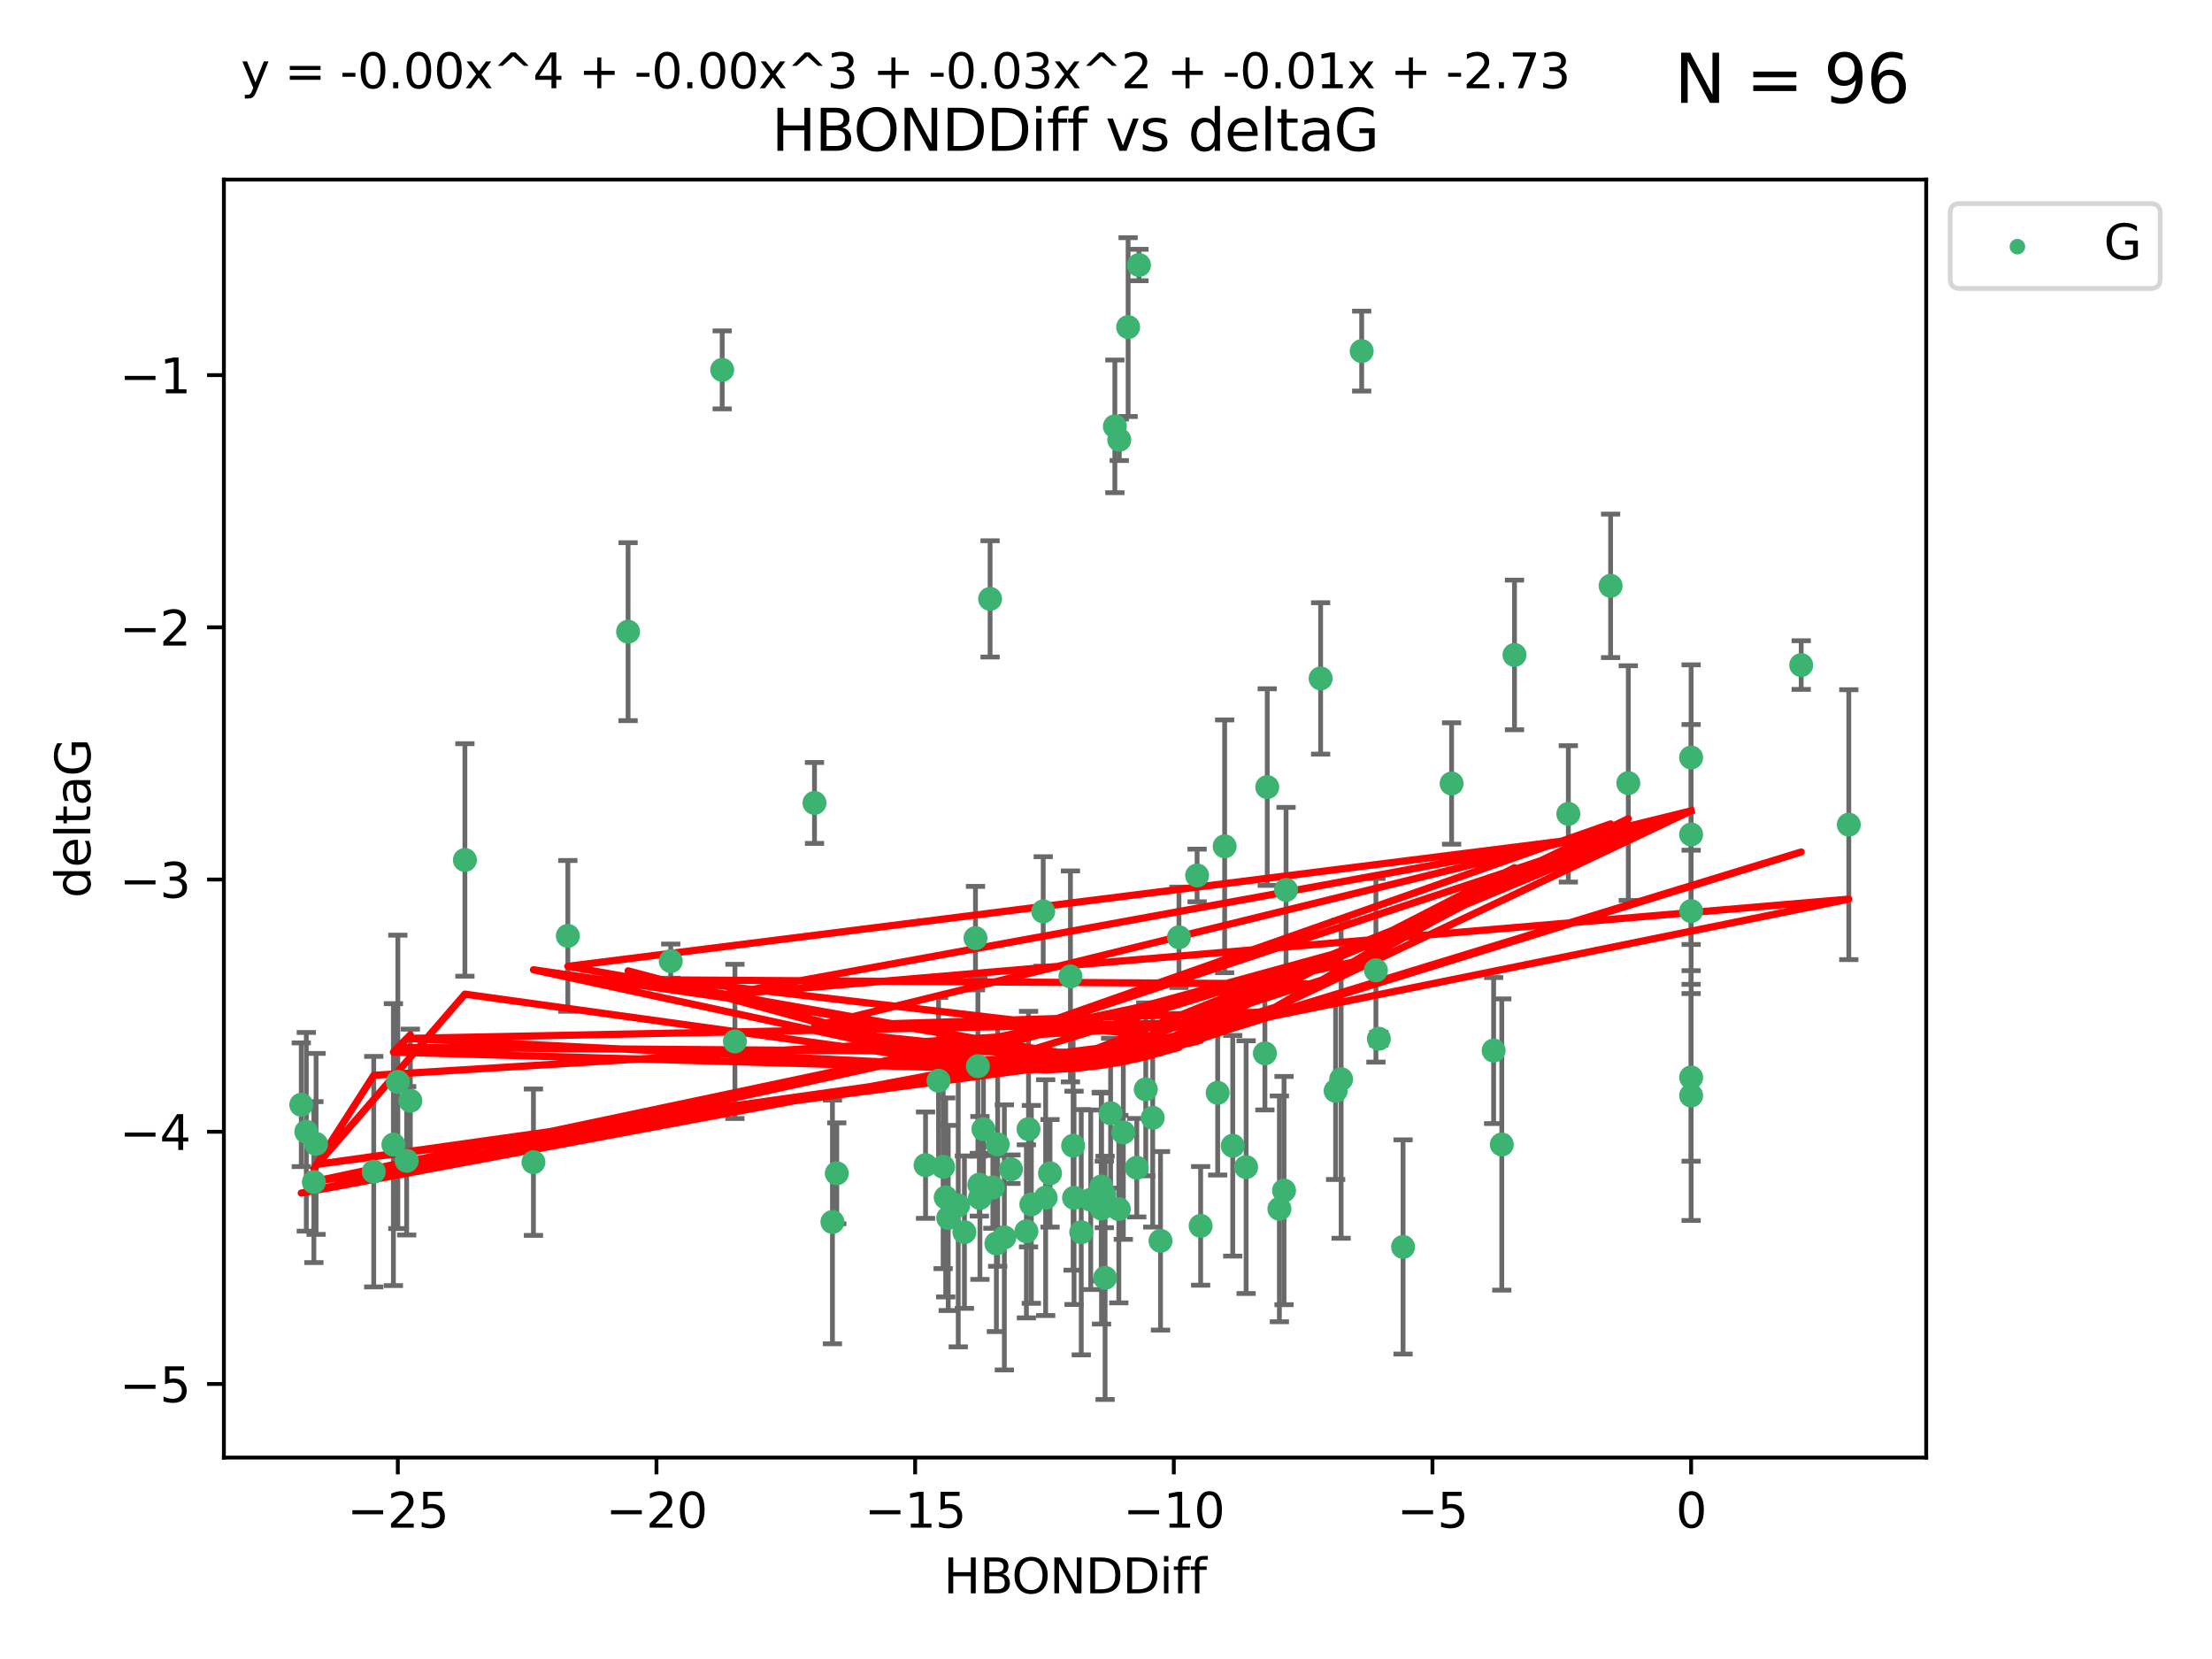 <?xml version="1.0" encoding="utf-8" standalone="no"?>
<!DOCTYPE svg PUBLIC "-//W3C//DTD SVG 1.1//EN"
  "http://www.w3.org/Graphics/SVG/1.1/DTD/svg11.dtd">
<svg xmlns:xlink="http://www.w3.org/1999/xlink" width="460.8pt" height="345.6pt" viewBox="0 0 460.8 345.6" xmlns="http://www.w3.org/2000/svg" version="1.1">
 <defs>
  <style type="text/css">*{stroke-linejoin: round; stroke-linecap: butt}</style>
 </defs>
 <g id="figure_1">
  <g id="patch_1">
   <path d="M 0 345.6 
L 460.8 345.6 
L 460.8 0 
L 0 0 
z
" style="fill: #ffffff"/>
  </g>
  <g id="axes_1">
   <g id="patch_2">
    <path d="M 46.64 303.64 
L 401.26 303.64 
L 401.26 37.411 
L 46.64 37.411 
z
" style="fill: #ffffff"/>
   </g>
   <g id="PathCollection_1">
    <defs>
     <path id="m11cd5ad720" d="M 0 1.118 
C 0.297 1.118 0.581 1 0.791 0.791 
C 1 0.581 1.118 0.297 1.118 0 
C 1.118 -0.297 1 -0.581 0.791 -0.791 
C 0.581 -1 0.297 -1.118 0 -1.118 
C -0.297 -1.118 -0.581 -1 -0.791 -0.791 
C -1 -0.581 -1.118 -0.297 -1.118 0 
C -1.118 0.297 -1 0.581 -0.791 0.791 
C -0.581 1 -0.297 1.118 0 1.118 
z
" style="stroke: #3cb371"/>
    </defs>
    <g clip-path="url(#p650e643029)">
     <use xlink:href="#m11cd5ad720" x="218.738" y="244.425" style="fill: #3cb371; stroke: #3cb371"/>
     <use xlink:href="#m11cd5ad720" x="225.243" y="256.695" style="fill: #3cb371; stroke: #3cb371"/>
     <use xlink:href="#m11cd5ad720" x="233.069" y="251.881" style="fill: #3cb371; stroke: #3cb371"/>
     <use xlink:href="#m11cd5ad720" x="240.132" y="232.858" style="fill: #3cb371; stroke: #3cb371"/>
     <use xlink:href="#m11cd5ad720" x="234.009" y="235.911" style="fill: #3cb371; stroke: #3cb371"/>
     <use xlink:href="#m11cd5ad720" x="173.411" y="254.558" style="fill: #3cb371; stroke: #3cb371"/>
     <use xlink:href="#m11cd5ad720" x="199.622" y="251.089" style="fill: #3cb371; stroke: #3cb371"/>
     <use xlink:href="#m11cd5ad720" x="230.047" y="248.817" style="fill: #3cb371; stroke: #3cb371"/>
     <use xlink:href="#m11cd5ad720" x="174.317" y="244.425" style="fill: #3cb371; stroke: #3cb371"/>
     <use xlink:href="#m11cd5ad720" x="197.531" y="253.721" style="fill: #3cb371; stroke: #3cb371"/>
     <use xlink:href="#m11cd5ad720" x="214.848" y="250.893" style="fill: #3cb371; stroke: #3cb371"/>
     <use xlink:href="#m11cd5ad720" x="250.114" y="255.371" style="fill: #3cb371; stroke: #3cb371"/>
     <use xlink:href="#m11cd5ad720" x="65.843" y="238.295" style="fill: #3cb371; stroke: #3cb371"/>
     <use xlink:href="#m11cd5ad720" x="213.819" y="256.507" style="fill: #3cb371; stroke: #3cb371"/>
     <use xlink:href="#m11cd5ad720" x="197.007" y="249.45" style="fill: #3cb371; stroke: #3cb371"/>
     <use xlink:href="#m11cd5ad720" x="241.755" y="258.487" style="fill: #3cb371; stroke: #3cb371"/>
     <use xlink:href="#m11cd5ad720" x="82.878" y="225.376" style="fill: #3cb371; stroke: #3cb371"/>
     <use xlink:href="#m11cd5ad720" x="85.483" y="229.312" style="fill: #3cb371; stroke: #3cb371"/>
     <use xlink:href="#m11cd5ad720" x="81.954" y="238.445" style="fill: #3cb371; stroke: #3cb371"/>
     <use xlink:href="#m11cd5ad720" x="214.262" y="235.214" style="fill: #3cb371; stroke: #3cb371"/>
     <use xlink:href="#m11cd5ad720" x="229.406" y="247.187" style="fill: #3cb371; stroke: #3cb371"/>
     <use xlink:href="#m11cd5ad720" x="192.81" y="242.723" style="fill: #3cb371; stroke: #3cb371"/>
     <use xlink:href="#m11cd5ad720" x="217.829" y="249.487" style="fill: #3cb371; stroke: #3cb371"/>
     <use xlink:href="#m11cd5ad720" x="84.717" y="241.81" style="fill: #3cb371; stroke: #3cb371"/>
     <use xlink:href="#m11cd5ad720" x="259.59" y="243.134" style="fill: #3cb371; stroke: #3cb371"/>
     <use xlink:href="#m11cd5ad720" x="77.857" y="244.081" style="fill: #3cb371; stroke: #3cb371"/>
     <use xlink:href="#m11cd5ad720" x="65.389" y="246.252" style="fill: #3cb371; stroke: #3cb371"/>
     <use xlink:href="#m11cd5ad720" x="96.847" y="179.144" style="fill: #3cb371; stroke: #3cb371"/>
     <use xlink:href="#m11cd5ad720" x="209.226" y="257.774" style="fill: #3cb371; stroke: #3cb371"/>
     <use xlink:href="#m11cd5ad720" x="204.137" y="249.556" style="fill: #3cb371; stroke: #3cb371"/>
     <use xlink:href="#m11cd5ad720" x="223.742" y="249.528" style="fill: #3cb371; stroke: #3cb371"/>
     <use xlink:href="#m11cd5ad720" x="266.52" y="251.826" style="fill: #3cb371; stroke: #3cb371"/>
     <use xlink:href="#m11cd5ad720" x="223.553" y="238.672" style="fill: #3cb371; stroke: #3cb371"/>
     <use xlink:href="#m11cd5ad720" x="206.83" y="247.376" style="fill: #3cb371; stroke: #3cb371"/>
     <use xlink:href="#m11cd5ad720" x="236.812" y="243.258" style="fill: #3cb371; stroke: #3cb371"/>
     <use xlink:href="#m11cd5ad720" x="245.6" y="195.252" style="fill: #3cb371; stroke: #3cb371"/>
     <use xlink:href="#m11cd5ad720" x="229.469" y="251.76" style="fill: #3cb371; stroke: #3cb371"/>
     <use xlink:href="#m11cd5ad720" x="227.222" y="249.936" style="fill: #3cb371; stroke: #3cb371"/>
     <use xlink:href="#m11cd5ad720" x="230.21" y="266.202" style="fill: #3cb371; stroke: #3cb371"/>
     <use xlink:href="#m11cd5ad720" x="375.222" y="138.549" style="fill: #3cb371; stroke: #3cb371"/>
     <use xlink:href="#m11cd5ad720" x="235.007" y="68.139" style="fill: #3cb371; stroke: #3cb371"/>
     <use xlink:href="#m11cd5ad720" x="207.836" y="238.401" style="fill: #3cb371; stroke: #3cb371"/>
     <use xlink:href="#m11cd5ad720" x="130.843" y="131.59" style="fill: #3cb371; stroke: #3cb371"/>
     <use xlink:href="#m11cd5ad720" x="204.018" y="246.793" style="fill: #3cb371; stroke: #3cb371"/>
     <use xlink:href="#m11cd5ad720" x="256.801" y="238.684" style="fill: #3cb371; stroke: #3cb371"/>
     <use xlink:href="#m11cd5ad720" x="207.566" y="259.045" style="fill: #3cb371; stroke: #3cb371"/>
     <use xlink:href="#m11cd5ad720" x="200.905" y="256.68" style="fill: #3cb371; stroke: #3cb371"/>
     <use xlink:href="#m11cd5ad720" x="253.665" y="227.652" style="fill: #3cb371; stroke: #3cb371"/>
     <use xlink:href="#m11cd5ad720" x="203.21" y="195.43" style="fill: #3cb371; stroke: #3cb371"/>
     <use xlink:href="#m11cd5ad720" x="232.249" y="88.817" style="fill: #3cb371; stroke: #3cb371"/>
     <use xlink:href="#m11cd5ad720" x="118.294" y="194.964" style="fill: #3cb371; stroke: #3cb371"/>
     <use xlink:href="#m11cd5ad720" x="326.712" y="169.544" style="fill: #3cb371; stroke: #3cb371"/>
     <use xlink:href="#m11cd5ad720" x="150.446" y="77.051" style="fill: #3cb371; stroke: #3cb371"/>
     <use xlink:href="#m11cd5ad720" x="385.141" y="171.793" style="fill: #3cb371; stroke: #3cb371"/>
     <use xlink:href="#m11cd5ad720" x="210.602" y="243.568" style="fill: #3cb371; stroke: #3cb371"/>
     <use xlink:href="#m11cd5ad720" x="231.358" y="231.905" style="fill: #3cb371; stroke: #3cb371"/>
     <use xlink:href="#m11cd5ad720" x="196.474" y="243.066" style="fill: #3cb371; stroke: #3cb371"/>
     <use xlink:href="#m11cd5ad720" x="292.284" y="259.759" style="fill: #3cb371; stroke: #3cb371"/>
     <use xlink:href="#m11cd5ad720" x="203.713" y="222.107" style="fill: #3cb371; stroke: #3cb371"/>
     <use xlink:href="#m11cd5ad720" x="62.759" y="230.138" style="fill: #3cb371; stroke: #3cb371"/>
     <use xlink:href="#m11cd5ad720" x="283.663" y="73.138" style="fill: #3cb371; stroke: #3cb371"/>
     <use xlink:href="#m11cd5ad720" x="63.81" y="235.772" style="fill: #3cb371; stroke: #3cb371"/>
     <use xlink:href="#m11cd5ad720" x="206.254" y="124.76" style="fill: #3cb371; stroke: #3cb371"/>
     <use xlink:href="#m11cd5ad720" x="237.272" y="55.21" style="fill: #3cb371; stroke: #3cb371"/>
     <use xlink:href="#m11cd5ad720" x="263.503" y="219.435" style="fill: #3cb371; stroke: #3cb371"/>
     <use xlink:href="#m11cd5ad720" x="302.397" y="163.217" style="fill: #3cb371; stroke: #3cb371"/>
     <use xlink:href="#m11cd5ad720" x="286.629" y="202.131" style="fill: #3cb371; stroke: #3cb371"/>
     <use xlink:href="#m11cd5ad720" x="339.202" y="163.134" style="fill: #3cb371; stroke: #3cb371"/>
     <use xlink:href="#m11cd5ad720" x="233.165" y="91.624" style="fill: #3cb371; stroke: #3cb371"/>
     <use xlink:href="#m11cd5ad720" x="153.097" y="216.946" style="fill: #3cb371; stroke: #3cb371"/>
     <use xlink:href="#m11cd5ad720" x="111.126" y="242.106" style="fill: #3cb371; stroke: #3cb371"/>
     <use xlink:href="#m11cd5ad720" x="204.867" y="235.225" style="fill: #3cb371; stroke: #3cb371"/>
     <use xlink:href="#m11cd5ad720" x="255.118" y="176.305" style="fill: #3cb371; stroke: #3cb371"/>
     <use xlink:href="#m11cd5ad720" x="238.683" y="226.931" style="fill: #3cb371; stroke: #3cb371"/>
     <use xlink:href="#m11cd5ad720" x="315.498" y="136.435" style="fill: #3cb371; stroke: #3cb371"/>
     <use xlink:href="#m11cd5ad720" x="279.381" y="224.821" style="fill: #3cb371; stroke: #3cb371"/>
     <use xlink:href="#m11cd5ad720" x="275.111" y="141.327" style="fill: #3cb371; stroke: #3cb371"/>
     <use xlink:href="#m11cd5ad720" x="139.728" y="200.22" style="fill: #3cb371; stroke: #3cb371"/>
     <use xlink:href="#m11cd5ad720" x="249.378" y="182.375" style="fill: #3cb371; stroke: #3cb371"/>
     <use xlink:href="#m11cd5ad720" x="222.992" y="203.408" style="fill: #3cb371; stroke: #3cb371"/>
     <use xlink:href="#m11cd5ad720" x="352.291" y="189.795" style="fill: #3cb371; stroke: #3cb371"/>
     <use xlink:href="#m11cd5ad720" x="217.323" y="189.866" style="fill: #3cb371; stroke: #3cb371"/>
     <use xlink:href="#m11cd5ad720" x="278.234" y="227.244" style="fill: #3cb371; stroke: #3cb371"/>
     <use xlink:href="#m11cd5ad720" x="287.24" y="216.386" style="fill: #3cb371; stroke: #3cb371"/>
     <use xlink:href="#m11cd5ad720" x="312.851" y="238.422" style="fill: #3cb371; stroke: #3cb371"/>
     <use xlink:href="#m11cd5ad720" x="352.291" y="173.836" style="fill: #3cb371; stroke: #3cb371"/>
     <use xlink:href="#m11cd5ad720" x="195.516" y="225.137" style="fill: #3cb371; stroke: #3cb371"/>
     <use xlink:href="#m11cd5ad720" x="335.519" y="122.04" style="fill: #3cb371; stroke: #3cb371"/>
     <use xlink:href="#m11cd5ad720" x="267.908" y="185.388" style="fill: #3cb371; stroke: #3cb371"/>
     <use xlink:href="#m11cd5ad720" x="352.291" y="228.223" style="fill: #3cb371; stroke: #3cb371"/>
     <use xlink:href="#m11cd5ad720" x="267.486" y="248.018" style="fill: #3cb371; stroke: #3cb371"/>
     <use xlink:href="#m11cd5ad720" x="352.291" y="157.805" style="fill: #3cb371; stroke: #3cb371"/>
     <use xlink:href="#m11cd5ad720" x="311.152" y="218.851" style="fill: #3cb371; stroke: #3cb371"/>
     <use xlink:href="#m11cd5ad720" x="263.988" y="163.967" style="fill: #3cb371; stroke: #3cb371"/>
     <use xlink:href="#m11cd5ad720" x="169.673" y="167.265" style="fill: #3cb371; stroke: #3cb371"/>
     <use xlink:href="#m11cd5ad720" x="352.291" y="224.44" style="fill: #3cb371; stroke: #3cb371"/>
    </g>
   </g>
   <g id="matplotlib.axis_1">
    <g id="xtick_1">
     <g id="line2d_1">
      <defs>
       <path id="ma4466d4d25" d="M 0 0 
L 0 3.5 
" style="stroke: #000000; stroke-width: 0.8"/>
      </defs>
      <g>
       <use xlink:href="#ma4466d4d25" x="82.873" y="303.64" style="stroke: #000000; stroke-width: 0.8"/>
      </g>
     </g>
     <g id="text_1">
      <!-- −25 -->
      <g transform="translate(72.32 318.238)scale(0.1 -0.1)">
       <defs>
        <path id="DejaVuSans-2212" d="M 678 2272 
L 4684 2272 
L 4684 1741 
L 678 1741 
L 678 2272 
z
" transform="scale(0.016)"/>
        <path id="DejaVuSans-32" d="M 1228 531 
L 3431 531 
L 3431 0 
L 469 0 
L 469 531 
Q 828 903 1448 1529 
Q 2069 2156 2228 2338 
Q 2531 2678 2651 2914 
Q 2772 3150 2772 3378 
Q 2772 3750 2511 3984 
Q 2250 4219 1831 4219 
Q 1534 4219 1204 4116 
Q 875 4013 500 3803 
L 500 4441 
Q 881 4594 1212 4672 
Q 1544 4750 1819 4750 
Q 2544 4750 2975 4387 
Q 3406 4025 3406 3419 
Q 3406 3131 3298 2873 
Q 3191 2616 2906 2266 
Q 2828 2175 2409 1742 
Q 1991 1309 1228 531 
z
" transform="scale(0.016)"/>
        <path id="DejaVuSans-35" d="M 691 4666 
L 3169 4666 
L 3169 4134 
L 1269 4134 
L 1269 2991 
Q 1406 3038 1543 3061 
Q 1681 3084 1819 3084 
Q 2600 3084 3056 2656 
Q 3513 2228 3513 1497 
Q 3513 744 3044 326 
Q 2575 -91 1722 -91 
Q 1428 -91 1123 -41 
Q 819 9 494 109 
L 494 744 
Q 775 591 1075 516 
Q 1375 441 1709 441 
Q 2250 441 2565 725 
Q 2881 1009 2881 1497 
Q 2881 1984 2565 2268 
Q 2250 2553 1709 2553 
Q 1456 2553 1204 2497 
Q 953 2441 691 2322 
L 691 4666 
z
" transform="scale(0.016)"/>
       </defs>
       <use xlink:href="#DejaVuSans-2212"/>
       <use xlink:href="#DejaVuSans-32" x="83.789"/>
       <use xlink:href="#DejaVuSans-35" x="147.412"/>
      </g>
     </g>
    </g>
    <g id="xtick_2">
     <g id="line2d_2">
      <g>
       <use xlink:href="#ma4466d4d25" x="136.756" y="303.64" style="stroke: #000000; stroke-width: 0.8"/>
      </g>
     </g>
     <g id="text_2">
      <!-- −20 -->
      <g transform="translate(126.204 318.238)scale(0.1 -0.1)">
       <defs>
        <path id="DejaVuSans-30" d="M 2034 4250 
Q 1547 4250 1301 3770 
Q 1056 3291 1056 2328 
Q 1056 1369 1301 889 
Q 1547 409 2034 409 
Q 2525 409 2770 889 
Q 3016 1369 3016 2328 
Q 3016 3291 2770 3770 
Q 2525 4250 2034 4250 
z
M 2034 4750 
Q 2819 4750 3233 4129 
Q 3647 3509 3647 2328 
Q 3647 1150 3233 529 
Q 2819 -91 2034 -91 
Q 1250 -91 836 529 
Q 422 1150 422 2328 
Q 422 3509 836 4129 
Q 1250 4750 2034 4750 
z
" transform="scale(0.016)"/>
       </defs>
       <use xlink:href="#DejaVuSans-2212"/>
       <use xlink:href="#DejaVuSans-32" x="83.789"/>
       <use xlink:href="#DejaVuSans-30" x="147.412"/>
      </g>
     </g>
    </g>
    <g id="xtick_3">
     <g id="line2d_3">
      <g>
       <use xlink:href="#ma4466d4d25" x="190.64" y="303.64" style="stroke: #000000; stroke-width: 0.8"/>
      </g>
     </g>
     <g id="text_3">
      <!-- −15 -->
      <g transform="translate(180.088 318.238)scale(0.1 -0.1)">
       <defs>
        <path id="DejaVuSans-31" d="M 794 531 
L 1825 531 
L 1825 4091 
L 703 3866 
L 703 4441 
L 1819 4666 
L 2450 4666 
L 2450 531 
L 3481 531 
L 3481 0 
L 794 0 
L 794 531 
z
" transform="scale(0.016)"/>
       </defs>
       <use xlink:href="#DejaVuSans-2212"/>
       <use xlink:href="#DejaVuSans-31" x="83.789"/>
       <use xlink:href="#DejaVuSans-35" x="147.412"/>
      </g>
     </g>
    </g>
    <g id="xtick_4">
     <g id="line2d_4">
      <g>
       <use xlink:href="#ma4466d4d25" x="244.524" y="303.64" style="stroke: #000000; stroke-width: 0.8"/>
      </g>
     </g>
     <g id="text_4">
      <!-- −10 -->
      <g transform="translate(233.972 318.238)scale(0.1 -0.1)">
       <use xlink:href="#DejaVuSans-2212"/>
       <use xlink:href="#DejaVuSans-31" x="83.789"/>
       <use xlink:href="#DejaVuSans-30" x="147.412"/>
      </g>
     </g>
    </g>
    <g id="xtick_5">
     <g id="line2d_5">
      <g>
       <use xlink:href="#ma4466d4d25" x="298.408" y="303.64" style="stroke: #000000; stroke-width: 0.8"/>
      </g>
     </g>
     <g id="text_5">
      <!-- −5 -->
      <g transform="translate(291.036 318.238)scale(0.1 -0.1)">
       <use xlink:href="#DejaVuSans-2212"/>
       <use xlink:href="#DejaVuSans-35" x="83.789"/>
      </g>
     </g>
    </g>
    <g id="xtick_6">
     <g id="line2d_6">
      <g>
       <use xlink:href="#ma4466d4d25" x="352.291" y="303.64" style="stroke: #000000; stroke-width: 0.8"/>
      </g>
     </g>
     <g id="text_6">
      <!-- 0 -->
      <g transform="translate(349.11 318.238)scale(0.1 -0.1)">
       <use xlink:href="#DejaVuSans-30"/>
      </g>
     </g>
    </g>
    <g id="text_7">
     <!-- HBONDDiff -->
     <g transform="translate(196.561 331.917)scale(0.1 -0.1)">
      <defs>
       <path id="DejaVuSans-48" d="M 628 4666 
L 1259 4666 
L 1259 2753 
L 3553 2753 
L 3553 4666 
L 4184 4666 
L 4184 0 
L 3553 0 
L 3553 2222 
L 1259 2222 
L 1259 0 
L 628 0 
L 628 4666 
z
" transform="scale(0.016)"/>
       <path id="DejaVuSans-42" d="M 1259 2228 
L 1259 519 
L 2272 519 
Q 2781 519 3026 730 
Q 3272 941 3272 1375 
Q 3272 1813 3026 2020 
Q 2781 2228 2272 2228 
L 1259 2228 
z
M 1259 4147 
L 1259 2741 
L 2194 2741 
Q 2656 2741 2882 2914 
Q 3109 3088 3109 3444 
Q 3109 3797 2882 3972 
Q 2656 4147 2194 4147 
L 1259 4147 
z
M 628 4666 
L 2241 4666 
Q 2963 4666 3353 4366 
Q 3744 4066 3744 3513 
Q 3744 3084 3544 2831 
Q 3344 2578 2956 2516 
Q 3422 2416 3680 2098 
Q 3938 1781 3938 1306 
Q 3938 681 3513 340 
Q 3088 0 2303 0 
L 628 0 
L 628 4666 
z
" transform="scale(0.016)"/>
       <path id="DejaVuSans-4f" d="M 2522 4238 
Q 1834 4238 1429 3725 
Q 1025 3213 1025 2328 
Q 1025 1447 1429 934 
Q 1834 422 2522 422 
Q 3209 422 3611 934 
Q 4013 1447 4013 2328 
Q 4013 3213 3611 3725 
Q 3209 4238 2522 4238 
z
M 2522 4750 
Q 3503 4750 4090 4092 
Q 4678 3434 4678 2328 
Q 4678 1225 4090 567 
Q 3503 -91 2522 -91 
Q 1538 -91 948 565 
Q 359 1222 359 2328 
Q 359 3434 948 4092 
Q 1538 4750 2522 4750 
z
" transform="scale(0.016)"/>
       <path id="DejaVuSans-4e" d="M 628 4666 
L 1478 4666 
L 3547 763 
L 3547 4666 
L 4159 4666 
L 4159 0 
L 3309 0 
L 1241 3903 
L 1241 0 
L 628 0 
L 628 4666 
z
" transform="scale(0.016)"/>
       <path id="DejaVuSans-44" d="M 1259 4147 
L 1259 519 
L 2022 519 
Q 2988 519 3436 956 
Q 3884 1394 3884 2338 
Q 3884 3275 3436 3711 
Q 2988 4147 2022 4147 
L 1259 4147 
z
M 628 4666 
L 1925 4666 
Q 3281 4666 3915 4102 
Q 4550 3538 4550 2338 
Q 4550 1131 3912 565 
Q 3275 0 1925 0 
L 628 0 
L 628 4666 
z
" transform="scale(0.016)"/>
       <path id="DejaVuSans-69" d="M 603 3500 
L 1178 3500 
L 1178 0 
L 603 0 
L 603 3500 
z
M 603 4863 
L 1178 4863 
L 1178 4134 
L 603 4134 
L 603 4863 
z
" transform="scale(0.016)"/>
       <path id="DejaVuSans-66" d="M 2375 4863 
L 2375 4384 
L 1825 4384 
Q 1516 4384 1395 4259 
Q 1275 4134 1275 3809 
L 1275 3500 
L 2222 3500 
L 2222 3053 
L 1275 3053 
L 1275 0 
L 697 0 
L 697 3053 
L 147 3053 
L 147 3500 
L 697 3500 
L 697 3744 
Q 697 4328 969 4595 
Q 1241 4863 1831 4863 
L 2375 4863 
z
" transform="scale(0.016)"/>
      </defs>
      <use xlink:href="#DejaVuSans-48"/>
      <use xlink:href="#DejaVuSans-42" x="75.195"/>
      <use xlink:href="#DejaVuSans-4f" x="142.049"/>
      <use xlink:href="#DejaVuSans-4e" x="220.76"/>
      <use xlink:href="#DejaVuSans-44" x="295.564"/>
      <use xlink:href="#DejaVuSans-44" x="372.566"/>
      <use xlink:href="#DejaVuSans-69" x="449.568"/>
      <use xlink:href="#DejaVuSans-66" x="477.352"/>
      <use xlink:href="#DejaVuSans-66" x="512.557"/>
     </g>
    </g>
   </g>
   <g id="matplotlib.axis_2">
    <g id="ytick_1">
     <g id="line2d_7">
      <defs>
       <path id="m9e65d4bd45" d="M 0 0 
L -3.5 0 
" style="stroke: #000000; stroke-width: 0.8"/>
      </defs>
      <g>
       <use xlink:href="#m9e65d4bd45" x="46.64" y="288.305" style="stroke: #000000; stroke-width: 0.8"/>
      </g>
     </g>
     <g id="text_8">
      <!-- −5 -->
      <g transform="translate(24.898 292.104)scale(0.1 -0.1)">
       <use xlink:href="#DejaVuSans-2212"/>
       <use xlink:href="#DejaVuSans-35" x="83.789"/>
      </g>
     </g>
    </g>
    <g id="ytick_2">
     <g id="line2d_8">
      <g>
       <use xlink:href="#m9e65d4bd45" x="46.64" y="235.764" style="stroke: #000000; stroke-width: 0.8"/>
      </g>
     </g>
     <g id="text_9">
      <!-- −4 -->
      <g transform="translate(24.898 239.563)scale(0.1 -0.1)">
       <defs>
        <path id="DejaVuSans-34" d="M 2419 4116 
L 825 1625 
L 2419 1625 
L 2419 4116 
z
M 2253 4666 
L 3047 4666 
L 3047 1625 
L 3713 1625 
L 3713 1100 
L 3047 1100 
L 3047 0 
L 2419 0 
L 2419 1100 
L 313 1100 
L 313 1709 
L 2253 4666 
z
" transform="scale(0.016)"/>
       </defs>
       <use xlink:href="#DejaVuSans-2212"/>
       <use xlink:href="#DejaVuSans-34" x="83.789"/>
      </g>
     </g>
    </g>
    <g id="ytick_3">
     <g id="line2d_9">
      <g>
       <use xlink:href="#m9e65d4bd45" x="46.64" y="183.223" style="stroke: #000000; stroke-width: 0.8"/>
      </g>
     </g>
     <g id="text_10">
      <!-- −3 -->
      <g transform="translate(24.898 187.022)scale(0.1 -0.1)">
       <defs>
        <path id="DejaVuSans-33" d="M 2597 2516 
Q 3050 2419 3304 2112 
Q 3559 1806 3559 1356 
Q 3559 666 3084 287 
Q 2609 -91 1734 -91 
Q 1441 -91 1130 -33 
Q 819 25 488 141 
L 488 750 
Q 750 597 1062 519 
Q 1375 441 1716 441 
Q 2309 441 2620 675 
Q 2931 909 2931 1356 
Q 2931 1769 2642 2001 
Q 2353 2234 1838 2234 
L 1294 2234 
L 1294 2753 
L 1863 2753 
Q 2328 2753 2575 2939 
Q 2822 3125 2822 3475 
Q 2822 3834 2567 4026 
Q 2313 4219 1838 4219 
Q 1578 4219 1281 4162 
Q 984 4106 628 3988 
L 628 4550 
Q 988 4650 1302 4700 
Q 1616 4750 1894 4750 
Q 2613 4750 3031 4423 
Q 3450 4097 3450 3541 
Q 3450 3153 3228 2886 
Q 3006 2619 2597 2516 
z
" transform="scale(0.016)"/>
       </defs>
       <use xlink:href="#DejaVuSans-2212"/>
       <use xlink:href="#DejaVuSans-33" x="83.789"/>
      </g>
     </g>
    </g>
    <g id="ytick_4">
     <g id="line2d_10">
      <g>
       <use xlink:href="#m9e65d4bd45" x="46.64" y="130.682" style="stroke: #000000; stroke-width: 0.8"/>
      </g>
     </g>
     <g id="text_11">
      <!-- −2 -->
      <g transform="translate(24.898 134.481)scale(0.1 -0.1)">
       <use xlink:href="#DejaVuSans-2212"/>
       <use xlink:href="#DejaVuSans-32" x="83.789"/>
      </g>
     </g>
    </g>
    <g id="ytick_5">
     <g id="line2d_11">
      <g>
       <use xlink:href="#m9e65d4bd45" x="46.64" y="78.141" style="stroke: #000000; stroke-width: 0.8"/>
      </g>
     </g>
     <g id="text_12">
      <!-- −1 -->
      <g transform="translate(24.898 81.94)scale(0.1 -0.1)">
       <use xlink:href="#DejaVuSans-2212"/>
       <use xlink:href="#DejaVuSans-31" x="83.789"/>
      </g>
     </g>
    </g>
    <g id="text_13">
     <!-- deltaG -->
     <g transform="translate(18.818 187.064)rotate(-90)scale(0.1 -0.1)">
      <defs>
       <path id="DejaVuSans-64" d="M 2906 2969 
L 2906 4863 
L 3481 4863 
L 3481 0 
L 2906 0 
L 2906 525 
Q 2725 213 2448 61 
Q 2172 -91 1784 -91 
Q 1150 -91 751 415 
Q 353 922 353 1747 
Q 353 2572 751 3078 
Q 1150 3584 1784 3584 
Q 2172 3584 2448 3432 
Q 2725 3281 2906 2969 
z
M 947 1747 
Q 947 1113 1208 752 
Q 1469 391 1925 391 
Q 2381 391 2643 752 
Q 2906 1113 2906 1747 
Q 2906 2381 2643 2742 
Q 2381 3103 1925 3103 
Q 1469 3103 1208 2742 
Q 947 2381 947 1747 
z
" transform="scale(0.016)"/>
       <path id="DejaVuSans-65" d="M 3597 1894 
L 3597 1613 
L 953 1613 
Q 991 1019 1311 708 
Q 1631 397 2203 397 
Q 2534 397 2845 478 
Q 3156 559 3463 722 
L 3463 178 
Q 3153 47 2828 -22 
Q 2503 -91 2169 -91 
Q 1331 -91 842 396 
Q 353 884 353 1716 
Q 353 2575 817 3079 
Q 1281 3584 2069 3584 
Q 2775 3584 3186 3129 
Q 3597 2675 3597 1894 
z
M 3022 2063 
Q 3016 2534 2758 2815 
Q 2500 3097 2075 3097 
Q 1594 3097 1305 2825 
Q 1016 2553 972 2059 
L 3022 2063 
z
" transform="scale(0.016)"/>
       <path id="DejaVuSans-6c" d="M 603 4863 
L 1178 4863 
L 1178 0 
L 603 0 
L 603 4863 
z
" transform="scale(0.016)"/>
       <path id="DejaVuSans-74" d="M 1172 4494 
L 1172 3500 
L 2356 3500 
L 2356 3053 
L 1172 3053 
L 1172 1153 
Q 1172 725 1289 603 
Q 1406 481 1766 481 
L 2356 481 
L 2356 0 
L 1766 0 
Q 1100 0 847 248 
Q 594 497 594 1153 
L 594 3053 
L 172 3053 
L 172 3500 
L 594 3500 
L 594 4494 
L 1172 4494 
z
" transform="scale(0.016)"/>
       <path id="DejaVuSans-61" d="M 2194 1759 
Q 1497 1759 1228 1600 
Q 959 1441 959 1056 
Q 959 750 1161 570 
Q 1363 391 1709 391 
Q 2188 391 2477 730 
Q 2766 1069 2766 1631 
L 2766 1759 
L 2194 1759 
z
M 3341 1997 
L 3341 0 
L 2766 0 
L 2766 531 
Q 2569 213 2275 61 
Q 1981 -91 1556 -91 
Q 1019 -91 701 211 
Q 384 513 384 1019 
Q 384 1609 779 1909 
Q 1175 2209 1959 2209 
L 2766 2209 
L 2766 2266 
Q 2766 2663 2505 2880 
Q 2244 3097 1772 3097 
Q 1472 3097 1187 3025 
Q 903 2953 641 2809 
L 641 3341 
Q 956 3463 1253 3523 
Q 1550 3584 1831 3584 
Q 2591 3584 2966 3190 
Q 3341 2797 3341 1997 
z
" transform="scale(0.016)"/>
       <path id="DejaVuSans-47" d="M 3809 666 
L 3809 1919 
L 2778 1919 
L 2778 2438 
L 4434 2438 
L 4434 434 
Q 4069 175 3628 42 
Q 3188 -91 2688 -91 
Q 1594 -91 976 548 
Q 359 1188 359 2328 
Q 359 3472 976 4111 
Q 1594 4750 2688 4750 
Q 3144 4750 3555 4637 
Q 3966 4525 4313 4306 
L 4313 3634 
Q 3963 3931 3569 4081 
Q 3175 4231 2741 4231 
Q 1884 4231 1454 3753 
Q 1025 3275 1025 2328 
Q 1025 1384 1454 906 
Q 1884 428 2741 428 
Q 3075 428 3337 486 
Q 3600 544 3809 666 
z
" transform="scale(0.016)"/>
      </defs>
      <use xlink:href="#DejaVuSans-64"/>
      <use xlink:href="#DejaVuSans-65" x="63.477"/>
      <use xlink:href="#DejaVuSans-6c" x="125"/>
      <use xlink:href="#DejaVuSans-74" x="152.783"/>
      <use xlink:href="#DejaVuSans-61" x="191.992"/>
      <use xlink:href="#DejaVuSans-47" x="253.271"/>
     </g>
    </g>
   </g>
   <g id="LineCollection_1">
    <path d="M 218.738 255.627 
L 218.738 233.222 
" clip-path="url(#p650e643029)" style="fill: none; stroke: #696969"/>
    <path d="M 225.243 282.242 
L 225.243 231.149 
" clip-path="url(#p650e643029)" style="fill: none; stroke: #696969"/>
    <path d="M 233.069 271.408 
L 233.069 232.354 
" clip-path="url(#p650e643029)" style="fill: none; stroke: #696969"/>
    <path d="M 240.132 255.624 
L 240.132 210.093 
" clip-path="url(#p650e643029)" style="fill: none; stroke: #696969"/>
    <path d="M 234.009 258.174 
L 234.009 213.647 
" clip-path="url(#p650e643029)" style="fill: none; stroke: #696969"/>
    <path d="M 173.411 279.938 
L 173.411 229.178 
" clip-path="url(#p650e643029)" style="fill: none; stroke: #696969"/>
    <path d="M 199.622 280.57 
L 199.622 221.607 
" clip-path="url(#p650e643029)" style="fill: none; stroke: #696969"/>
    <path d="M 230.047 255.751 
L 230.047 241.882 
" clip-path="url(#p650e643029)" style="fill: none; stroke: #696969"/>
    <path d="M 174.317 254.937 
L 174.317 233.913 
" clip-path="url(#p650e643029)" style="fill: none; stroke: #696969"/>
    <path d="M 197.531 273.003 
L 197.531 234.438 
" clip-path="url(#p650e643029)" style="fill: none; stroke: #696969"/>
    <path d="M 214.848 271.505 
L 214.848 230.282 
" clip-path="url(#p650e643029)" style="fill: none; stroke: #696969"/>
    <path d="M 250.114 267.729 
L 250.114 243.012 
" clip-path="url(#p650e643029)" style="fill: none; stroke: #696969"/>
    <path d="M 65.843 257.146 
L 65.843 219.444 
" clip-path="url(#p650e643029)" style="fill: none; stroke: #696969"/>
    <path d="M 213.819 274.537 
L 213.819 238.476 
" clip-path="url(#p650e643029)" style="fill: none; stroke: #696969"/>
    <path d="M 197.007 270.178 
L 197.007 228.721 
" clip-path="url(#p650e643029)" style="fill: none; stroke: #696969"/>
    <path d="M 241.755 277.081 
L 241.755 239.893 
" clip-path="url(#p650e643029)" style="fill: none; stroke: #696969"/>
    <path d="M 82.878 255.936 
L 82.878 194.815 
" clip-path="url(#p650e643029)" style="fill: none; stroke: #696969"/>
    <path d="M 85.483 244.235 
L 85.483 214.389 
" clip-path="url(#p650e643029)" style="fill: none; stroke: #696969"/>
    <path d="M 81.954 267.808 
L 81.954 209.081 
" clip-path="url(#p650e643029)" style="fill: none; stroke: #696969"/>
    <path d="M 214.262 259.751 
L 214.262 210.678 
" clip-path="url(#p650e643029)" style="fill: none; stroke: #696969"/>
    <path d="M 229.406 266.841 
L 229.406 227.533 
" clip-path="url(#p650e643029)" style="fill: none; stroke: #696969"/>
    <path d="M 192.81 253.801 
L 192.81 231.644 
" clip-path="url(#p650e643029)" style="fill: none; stroke: #696969"/>
    <path d="M 217.829 274.048 
L 217.829 224.927 
" clip-path="url(#p650e643029)" style="fill: none; stroke: #696969"/>
    <path d="M 84.717 257.271 
L 84.717 226.349 
" clip-path="url(#p650e643029)" style="fill: none; stroke: #696969"/>
    <path d="M 259.59 269.461 
L 259.59 216.808 
" clip-path="url(#p650e643029)" style="fill: none; stroke: #696969"/>
    <path d="M 77.857 268.088 
L 77.857 220.074 
" clip-path="url(#p650e643029)" style="fill: none; stroke: #696969"/>
    <path d="M 65.389 263.015 
L 65.389 229.489 
" clip-path="url(#p650e643029)" style="fill: none; stroke: #696969"/>
    <path d="M 96.847 203.359 
L 96.847 154.929 
" clip-path="url(#p650e643029)" style="fill: none; stroke: #696969"/>
    <path d="M 209.226 285.384 
L 209.226 230.164 
" clip-path="url(#p650e643029)" style="fill: none; stroke: #696969"/>
    <path d="M 204.137 266.523 
L 204.137 232.589 
" clip-path="url(#p650e643029)" style="fill: none; stroke: #696969"/>
    <path d="M 223.742 271.741 
L 223.742 227.314 
" clip-path="url(#p650e643029)" style="fill: none; stroke: #696969"/>
    <path d="M 266.52 275.345 
L 266.52 228.307 
" clip-path="url(#p650e643029)" style="fill: none; stroke: #696969"/>
    <path d="M 223.553 264.599 
L 223.553 212.746 
" clip-path="url(#p650e643029)" style="fill: none; stroke: #696969"/>
    <path d="M 206.83 255.872 
L 206.83 238.88 
" clip-path="url(#p650e643029)" style="fill: none; stroke: #696969"/>
    <path d="M 236.812 253.515 
L 236.812 233.002 
" clip-path="url(#p650e643029)" style="fill: none; stroke: #696969"/>
    <path d="M 245.6 205.714 
L 245.6 184.79 
" clip-path="url(#p650e643029)" style="fill: none; stroke: #696969"/>
    <path d="M 229.469 275.826 
L 229.469 227.693 
" clip-path="url(#p650e643029)" style="fill: none; stroke: #696969"/>
    <path d="M 227.222 268.638 
L 227.222 231.234 
" clip-path="url(#p650e643029)" style="fill: none; stroke: #696969"/>
    <path d="M 230.21 291.539 
L 230.21 240.865 
" clip-path="url(#p650e643029)" style="fill: none; stroke: #696969"/>
    <path d="M 375.222 143.615 
L 375.222 133.482 
" clip-path="url(#p650e643029)" style="fill: none; stroke: #696969"/>
    <path d="M 235.007 86.766 
L 235.007 49.513 
" clip-path="url(#p650e643029)" style="fill: none; stroke: #696969"/>
    <path d="M 207.836 263.792 
L 207.836 213.01 
" clip-path="url(#p650e643029)" style="fill: none; stroke: #696969"/>
    <path d="M 130.843 150.124 
L 130.843 113.056 
" clip-path="url(#p650e643029)" style="fill: none; stroke: #696969"/>
    <path d="M 204.018 253.335 
L 204.018 240.251 
" clip-path="url(#p650e643029)" style="fill: none; stroke: #696969"/>
    <path d="M 256.801 261.667 
L 256.801 215.702 
" clip-path="url(#p650e643029)" style="fill: none; stroke: #696969"/>
    <path d="M 207.566 277.389 
L 207.566 240.702 
" clip-path="url(#p650e643029)" style="fill: none; stroke: #696969"/>
    <path d="M 200.905 272.553 
L 200.905 240.808 
" clip-path="url(#p650e643029)" style="fill: none; stroke: #696969"/>
    <path d="M 253.665 244.777 
L 253.665 210.527 
" clip-path="url(#p650e643029)" style="fill: none; stroke: #696969"/>
    <path d="M 203.21 206.207 
L 203.21 184.653 
" clip-path="url(#p650e643029)" style="fill: none; stroke: #696969"/>
    <path d="M 232.249 102.635 
L 232.249 75 
" clip-path="url(#p650e643029)" style="fill: none; stroke: #696969"/>
    <path d="M 118.294 210.67 
L 118.294 179.258 
" clip-path="url(#p650e643029)" style="fill: none; stroke: #696969"/>
    <path d="M 326.712 183.752 
L 326.712 155.336 
" clip-path="url(#p650e643029)" style="fill: none; stroke: #696969"/>
    <path d="M 150.446 85.17 
L 150.446 68.932 
" clip-path="url(#p650e643029)" style="fill: none; stroke: #696969"/>
    <path d="M 385.141 199.904 
L 385.141 143.682 
" clip-path="url(#p650e643029)" style="fill: none; stroke: #696969"/>
    <path d="M 210.602 246.544 
L 210.602 240.593 
" clip-path="url(#p650e643029)" style="fill: none; stroke: #696969"/>
    <path d="M 231.358 247.516 
L 231.358 216.294 
" clip-path="url(#p650e643029)" style="fill: none; stroke: #696969"/>
    <path d="M 196.474 264.277 
L 196.474 221.855 
" clip-path="url(#p650e643029)" style="fill: none; stroke: #696969"/>
    <path d="M 292.284 282.067 
L 292.284 237.45 
" clip-path="url(#p650e643029)" style="fill: none; stroke: #696969"/>
    <path d="M 203.713 240.845 
L 203.713 203.369 
" clip-path="url(#p650e643029)" style="fill: none; stroke: #696969"/>
    <path d="M 62.759 243.023 
L 62.759 217.253 
" clip-path="url(#p650e643029)" style="fill: none; stroke: #696969"/>
    <path d="M 283.663 81.461 
L 283.663 64.814 
" clip-path="url(#p650e643029)" style="fill: none; stroke: #696969"/>
    <path d="M 63.81 256.466 
L 63.81 215.079 
" clip-path="url(#p650e643029)" style="fill: none; stroke: #696969"/>
    <path d="M 206.254 136.867 
L 206.254 112.652 
" clip-path="url(#p650e643029)" style="fill: none; stroke: #696969"/>
    <path d="M 237.272 58.486 
L 237.272 51.933 
" clip-path="url(#p650e643029)" style="fill: none; stroke: #696969"/>
    <path d="M 263.503 231.219 
L 263.503 207.652 
" clip-path="url(#p650e643029)" style="fill: none; stroke: #696969"/>
    <path d="M 302.397 175.863 
L 302.397 150.571 
" clip-path="url(#p650e643029)" style="fill: none; stroke: #696969"/>
    <path d="M 286.629 221.258 
L 286.629 183.003 
" clip-path="url(#p650e643029)" style="fill: none; stroke: #696969"/>
    <path d="M 339.202 187.577 
L 339.202 138.691 
" clip-path="url(#p650e643029)" style="fill: none; stroke: #696969"/>
    <path d="M 233.165 95.942 
L 233.165 87.306 
" clip-path="url(#p650e643029)" style="fill: none; stroke: #696969"/>
    <path d="M 153.097 233.011 
L 153.097 200.881 
" clip-path="url(#p650e643029)" style="fill: none; stroke: #696969"/>
    <path d="M 111.126 257.353 
L 111.126 226.859 
" clip-path="url(#p650e643029)" style="fill: none; stroke: #696969"/>
    <path d="M 204.867 246.57 
L 204.867 223.88 
" clip-path="url(#p650e643029)" style="fill: none; stroke: #696969"/>
    <path d="M 255.118 202.636 
L 255.118 149.973 
" clip-path="url(#p650e643029)" style="fill: none; stroke: #696969"/>
    <path d="M 238.683 244.944 
L 238.683 208.919 
" clip-path="url(#p650e643029)" style="fill: none; stroke: #696969"/>
    <path d="M 315.498 152.024 
L 315.498 120.846 
" clip-path="url(#p650e643029)" style="fill: none; stroke: #696969"/>
    <path d="M 279.381 257.949 
L 279.381 191.694 
" clip-path="url(#p650e643029)" style="fill: none; stroke: #696969"/>
    <path d="M 275.111 157.095 
L 275.111 125.56 
" clip-path="url(#p650e643029)" style="fill: none; stroke: #696969"/>
    <path d="M 139.728 203.777 
L 139.728 196.663 
" clip-path="url(#p650e643029)" style="fill: none; stroke: #696969"/>
    <path d="M 249.378 187.855 
L 249.378 176.895 
" clip-path="url(#p650e643029)" style="fill: none; stroke: #696969"/>
    <path d="M 222.992 225.382 
L 222.992 181.433 
" clip-path="url(#p650e643029)" style="fill: none; stroke: #696969"/>
    <path d="M 352.291 205.053 
L 352.291 174.536 
" clip-path="url(#p650e643029)" style="fill: none; stroke: #696969"/>
    <path d="M 217.323 201.271 
L 217.323 178.461 
" clip-path="url(#p650e643029)" style="fill: none; stroke: #696969"/>
    <path d="M 278.234 245.712 
L 278.234 208.775 
" clip-path="url(#p650e643029)" style="fill: none; stroke: #696969"/>
    <path d="M 287.24 217.697 
L 287.24 215.074 
" clip-path="url(#p650e643029)" style="fill: none; stroke: #696969"/>
    <path d="M 312.851 268.756 
L 312.851 208.088 
" clip-path="url(#p650e643029)" style="fill: none; stroke: #696969"/>
    <path d="M 352.291 196.746 
L 352.291 150.927 
" clip-path="url(#p650e643029)" style="fill: none; stroke: #696969"/>
    <path d="M 195.516 242.488 
L 195.516 207.787 
" clip-path="url(#p650e643029)" style="fill: none; stroke: #696969"/>
    <path d="M 335.519 136.987 
L 335.519 107.092 
" clip-path="url(#p650e643029)" style="fill: none; stroke: #696969"/>
    <path d="M 267.908 202.586 
L 267.908 168.19 
" clip-path="url(#p650e643029)" style="fill: none; stroke: #696969"/>
    <path d="M 352.291 254.242 
L 352.291 202.204 
" clip-path="url(#p650e643029)" style="fill: none; stroke: #696969"/>
    <path d="M 267.486 271.795 
L 267.486 224.242 
" clip-path="url(#p650e643029)" style="fill: none; stroke: #696969"/>
    <path d="M 352.291 177.111 
L 352.291 138.499 
" clip-path="url(#p650e643029)" style="fill: none; stroke: #696969"/>
    <path d="M 311.152 234.057 
L 311.152 203.645 
" clip-path="url(#p650e643029)" style="fill: none; stroke: #696969"/>
    <path d="M 263.988 184.446 
L 263.988 143.487 
" clip-path="url(#p650e643029)" style="fill: none; stroke: #696969"/>
    <path d="M 169.673 175.693 
L 169.673 158.837 
" clip-path="url(#p650e643029)" style="fill: none; stroke: #696969"/>
    <path d="M 352.291 241.9 
L 352.291 206.979 
" clip-path="url(#p650e643029)" style="fill: none; stroke: #696969"/>
   </g>
   <g id="line2d_12">
    <defs>
     <path id="m03cb8118fd" d="M 2 0 
L -2 -0 
" style="stroke: #696969"/>
    </defs>
    <g clip-path="url(#p650e643029)">
     <use xlink:href="#m03cb8118fd" x="218.738" y="255.627" style="fill: #696969; stroke: #696969"/>
     <use xlink:href="#m03cb8118fd" x="225.243" y="282.242" style="fill: #696969; stroke: #696969"/>
     <use xlink:href="#m03cb8118fd" x="233.069" y="271.408" style="fill: #696969; stroke: #696969"/>
     <use xlink:href="#m03cb8118fd" x="240.132" y="255.624" style="fill: #696969; stroke: #696969"/>
     <use xlink:href="#m03cb8118fd" x="234.009" y="258.174" style="fill: #696969; stroke: #696969"/>
     <use xlink:href="#m03cb8118fd" x="173.411" y="279.938" style="fill: #696969; stroke: #696969"/>
     <use xlink:href="#m03cb8118fd" x="199.622" y="280.57" style="fill: #696969; stroke: #696969"/>
     <use xlink:href="#m03cb8118fd" x="230.047" y="255.751" style="fill: #696969; stroke: #696969"/>
     <use xlink:href="#m03cb8118fd" x="174.317" y="254.937" style="fill: #696969; stroke: #696969"/>
     <use xlink:href="#m03cb8118fd" x="197.531" y="273.003" style="fill: #696969; stroke: #696969"/>
     <use xlink:href="#m03cb8118fd" x="214.848" y="271.505" style="fill: #696969; stroke: #696969"/>
     <use xlink:href="#m03cb8118fd" x="250.114" y="267.729" style="fill: #696969; stroke: #696969"/>
     <use xlink:href="#m03cb8118fd" x="65.843" y="257.146" style="fill: #696969; stroke: #696969"/>
     <use xlink:href="#m03cb8118fd" x="213.819" y="274.537" style="fill: #696969; stroke: #696969"/>
     <use xlink:href="#m03cb8118fd" x="197.007" y="270.178" style="fill: #696969; stroke: #696969"/>
     <use xlink:href="#m03cb8118fd" x="241.755" y="277.081" style="fill: #696969; stroke: #696969"/>
     <use xlink:href="#m03cb8118fd" x="82.878" y="255.936" style="fill: #696969; stroke: #696969"/>
     <use xlink:href="#m03cb8118fd" x="85.483" y="244.235" style="fill: #696969; stroke: #696969"/>
     <use xlink:href="#m03cb8118fd" x="81.954" y="267.808" style="fill: #696969; stroke: #696969"/>
     <use xlink:href="#m03cb8118fd" x="214.262" y="259.751" style="fill: #696969; stroke: #696969"/>
     <use xlink:href="#m03cb8118fd" x="229.406" y="266.841" style="fill: #696969; stroke: #696969"/>
     <use xlink:href="#m03cb8118fd" x="192.81" y="253.801" style="fill: #696969; stroke: #696969"/>
     <use xlink:href="#m03cb8118fd" x="217.829" y="274.048" style="fill: #696969; stroke: #696969"/>
     <use xlink:href="#m03cb8118fd" x="84.717" y="257.271" style="fill: #696969; stroke: #696969"/>
     <use xlink:href="#m03cb8118fd" x="259.59" y="269.461" style="fill: #696969; stroke: #696969"/>
     <use xlink:href="#m03cb8118fd" x="77.857" y="268.088" style="fill: #696969; stroke: #696969"/>
     <use xlink:href="#m03cb8118fd" x="65.389" y="263.015" style="fill: #696969; stroke: #696969"/>
     <use xlink:href="#m03cb8118fd" x="96.847" y="203.359" style="fill: #696969; stroke: #696969"/>
     <use xlink:href="#m03cb8118fd" x="209.226" y="285.384" style="fill: #696969; stroke: #696969"/>
     <use xlink:href="#m03cb8118fd" x="204.137" y="266.523" style="fill: #696969; stroke: #696969"/>
     <use xlink:href="#m03cb8118fd" x="223.742" y="271.741" style="fill: #696969; stroke: #696969"/>
     <use xlink:href="#m03cb8118fd" x="266.52" y="275.345" style="fill: #696969; stroke: #696969"/>
     <use xlink:href="#m03cb8118fd" x="223.553" y="264.599" style="fill: #696969; stroke: #696969"/>
     <use xlink:href="#m03cb8118fd" x="206.83" y="255.872" style="fill: #696969; stroke: #696969"/>
     <use xlink:href="#m03cb8118fd" x="236.812" y="253.515" style="fill: #696969; stroke: #696969"/>
     <use xlink:href="#m03cb8118fd" x="245.6" y="205.714" style="fill: #696969; stroke: #696969"/>
     <use xlink:href="#m03cb8118fd" x="229.469" y="275.826" style="fill: #696969; stroke: #696969"/>
     <use xlink:href="#m03cb8118fd" x="227.222" y="268.638" style="fill: #696969; stroke: #696969"/>
     <use xlink:href="#m03cb8118fd" x="230.21" y="291.539" style="fill: #696969; stroke: #696969"/>
     <use xlink:href="#m03cb8118fd" x="375.222" y="143.615" style="fill: #696969; stroke: #696969"/>
     <use xlink:href="#m03cb8118fd" x="235.007" y="86.766" style="fill: #696969; stroke: #696969"/>
     <use xlink:href="#m03cb8118fd" x="207.836" y="263.792" style="fill: #696969; stroke: #696969"/>
     <use xlink:href="#m03cb8118fd" x="130.843" y="150.124" style="fill: #696969; stroke: #696969"/>
     <use xlink:href="#m03cb8118fd" x="204.018" y="253.335" style="fill: #696969; stroke: #696969"/>
     <use xlink:href="#m03cb8118fd" x="256.801" y="261.667" style="fill: #696969; stroke: #696969"/>
     <use xlink:href="#m03cb8118fd" x="207.566" y="277.389" style="fill: #696969; stroke: #696969"/>
     <use xlink:href="#m03cb8118fd" x="200.905" y="272.553" style="fill: #696969; stroke: #696969"/>
     <use xlink:href="#m03cb8118fd" x="253.665" y="244.777" style="fill: #696969; stroke: #696969"/>
     <use xlink:href="#m03cb8118fd" x="203.21" y="206.207" style="fill: #696969; stroke: #696969"/>
     <use xlink:href="#m03cb8118fd" x="232.249" y="102.635" style="fill: #696969; stroke: #696969"/>
     <use xlink:href="#m03cb8118fd" x="118.294" y="210.67" style="fill: #696969; stroke: #696969"/>
     <use xlink:href="#m03cb8118fd" x="326.712" y="183.752" style="fill: #696969; stroke: #696969"/>
     <use xlink:href="#m03cb8118fd" x="150.446" y="85.17" style="fill: #696969; stroke: #696969"/>
     <use xlink:href="#m03cb8118fd" x="385.141" y="199.904" style="fill: #696969; stroke: #696969"/>
     <use xlink:href="#m03cb8118fd" x="210.602" y="246.544" style="fill: #696969; stroke: #696969"/>
     <use xlink:href="#m03cb8118fd" x="231.358" y="247.516" style="fill: #696969; stroke: #696969"/>
     <use xlink:href="#m03cb8118fd" x="196.474" y="264.277" style="fill: #696969; stroke: #696969"/>
     <use xlink:href="#m03cb8118fd" x="292.284" y="282.067" style="fill: #696969; stroke: #696969"/>
     <use xlink:href="#m03cb8118fd" x="203.713" y="240.845" style="fill: #696969; stroke: #696969"/>
     <use xlink:href="#m03cb8118fd" x="62.759" y="243.023" style="fill: #696969; stroke: #696969"/>
     <use xlink:href="#m03cb8118fd" x="283.663" y="81.461" style="fill: #696969; stroke: #696969"/>
     <use xlink:href="#m03cb8118fd" x="63.81" y="256.466" style="fill: #696969; stroke: #696969"/>
     <use xlink:href="#m03cb8118fd" x="206.254" y="136.867" style="fill: #696969; stroke: #696969"/>
     <use xlink:href="#m03cb8118fd" x="237.272" y="58.486" style="fill: #696969; stroke: #696969"/>
     <use xlink:href="#m03cb8118fd" x="263.503" y="231.219" style="fill: #696969; stroke: #696969"/>
     <use xlink:href="#m03cb8118fd" x="302.397" y="175.863" style="fill: #696969; stroke: #696969"/>
     <use xlink:href="#m03cb8118fd" x="286.629" y="221.258" style="fill: #696969; stroke: #696969"/>
     <use xlink:href="#m03cb8118fd" x="339.202" y="187.577" style="fill: #696969; stroke: #696969"/>
     <use xlink:href="#m03cb8118fd" x="233.165" y="95.942" style="fill: #696969; stroke: #696969"/>
     <use xlink:href="#m03cb8118fd" x="153.097" y="233.011" style="fill: #696969; stroke: #696969"/>
     <use xlink:href="#m03cb8118fd" x="111.126" y="257.353" style="fill: #696969; stroke: #696969"/>
     <use xlink:href="#m03cb8118fd" x="204.867" y="246.57" style="fill: #696969; stroke: #696969"/>
     <use xlink:href="#m03cb8118fd" x="255.118" y="202.636" style="fill: #696969; stroke: #696969"/>
     <use xlink:href="#m03cb8118fd" x="238.683" y="244.944" style="fill: #696969; stroke: #696969"/>
     <use xlink:href="#m03cb8118fd" x="315.498" y="152.024" style="fill: #696969; stroke: #696969"/>
     <use xlink:href="#m03cb8118fd" x="279.381" y="257.949" style="fill: #696969; stroke: #696969"/>
     <use xlink:href="#m03cb8118fd" x="275.111" y="157.095" style="fill: #696969; stroke: #696969"/>
     <use xlink:href="#m03cb8118fd" x="139.728" y="203.777" style="fill: #696969; stroke: #696969"/>
     <use xlink:href="#m03cb8118fd" x="249.378" y="187.855" style="fill: #696969; stroke: #696969"/>
     <use xlink:href="#m03cb8118fd" x="222.992" y="225.382" style="fill: #696969; stroke: #696969"/>
     <use xlink:href="#m03cb8118fd" x="352.291" y="205.053" style="fill: #696969; stroke: #696969"/>
     <use xlink:href="#m03cb8118fd" x="217.323" y="201.271" style="fill: #696969; stroke: #696969"/>
     <use xlink:href="#m03cb8118fd" x="278.234" y="245.712" style="fill: #696969; stroke: #696969"/>
     <use xlink:href="#m03cb8118fd" x="287.24" y="217.697" style="fill: #696969; stroke: #696969"/>
     <use xlink:href="#m03cb8118fd" x="312.851" y="268.756" style="fill: #696969; stroke: #696969"/>
     <use xlink:href="#m03cb8118fd" x="352.291" y="196.746" style="fill: #696969; stroke: #696969"/>
     <use xlink:href="#m03cb8118fd" x="195.516" y="242.488" style="fill: #696969; stroke: #696969"/>
     <use xlink:href="#m03cb8118fd" x="335.519" y="136.987" style="fill: #696969; stroke: #696969"/>
     <use xlink:href="#m03cb8118fd" x="267.908" y="202.586" style="fill: #696969; stroke: #696969"/>
     <use xlink:href="#m03cb8118fd" x="352.291" y="254.242" style="fill: #696969; stroke: #696969"/>
     <use xlink:href="#m03cb8118fd" x="267.486" y="271.795" style="fill: #696969; stroke: #696969"/>
     <use xlink:href="#m03cb8118fd" x="352.291" y="177.111" style="fill: #696969; stroke: #696969"/>
     <use xlink:href="#m03cb8118fd" x="311.152" y="234.057" style="fill: #696969; stroke: #696969"/>
     <use xlink:href="#m03cb8118fd" x="263.988" y="184.446" style="fill: #696969; stroke: #696969"/>
     <use xlink:href="#m03cb8118fd" x="169.673" y="175.693" style="fill: #696969; stroke: #696969"/>
     <use xlink:href="#m03cb8118fd" x="352.291" y="241.9" style="fill: #696969; stroke: #696969"/>
    </g>
   </g>
   <g id="line2d_13">
    <g clip-path="url(#p650e643029)">
     <use xlink:href="#m03cb8118fd" x="218.738" y="233.222" style="fill: #696969; stroke: #696969"/>
     <use xlink:href="#m03cb8118fd" x="225.243" y="231.149" style="fill: #696969; stroke: #696969"/>
     <use xlink:href="#m03cb8118fd" x="233.069" y="232.354" style="fill: #696969; stroke: #696969"/>
     <use xlink:href="#m03cb8118fd" x="240.132" y="210.093" style="fill: #696969; stroke: #696969"/>
     <use xlink:href="#m03cb8118fd" x="234.009" y="213.647" style="fill: #696969; stroke: #696969"/>
     <use xlink:href="#m03cb8118fd" x="173.411" y="229.178" style="fill: #696969; stroke: #696969"/>
     <use xlink:href="#m03cb8118fd" x="199.622" y="221.607" style="fill: #696969; stroke: #696969"/>
     <use xlink:href="#m03cb8118fd" x="230.047" y="241.882" style="fill: #696969; stroke: #696969"/>
     <use xlink:href="#m03cb8118fd" x="174.317" y="233.913" style="fill: #696969; stroke: #696969"/>
     <use xlink:href="#m03cb8118fd" x="197.531" y="234.438" style="fill: #696969; stroke: #696969"/>
     <use xlink:href="#m03cb8118fd" x="214.848" y="230.282" style="fill: #696969; stroke: #696969"/>
     <use xlink:href="#m03cb8118fd" x="250.114" y="243.012" style="fill: #696969; stroke: #696969"/>
     <use xlink:href="#m03cb8118fd" x="65.843" y="219.444" style="fill: #696969; stroke: #696969"/>
     <use xlink:href="#m03cb8118fd" x="213.819" y="238.476" style="fill: #696969; stroke: #696969"/>
     <use xlink:href="#m03cb8118fd" x="197.007" y="228.721" style="fill: #696969; stroke: #696969"/>
     <use xlink:href="#m03cb8118fd" x="241.755" y="239.893" style="fill: #696969; stroke: #696969"/>
     <use xlink:href="#m03cb8118fd" x="82.878" y="194.815" style="fill: #696969; stroke: #696969"/>
     <use xlink:href="#m03cb8118fd" x="85.483" y="214.389" style="fill: #696969; stroke: #696969"/>
     <use xlink:href="#m03cb8118fd" x="81.954" y="209.081" style="fill: #696969; stroke: #696969"/>
     <use xlink:href="#m03cb8118fd" x="214.262" y="210.678" style="fill: #696969; stroke: #696969"/>
     <use xlink:href="#m03cb8118fd" x="229.406" y="227.533" style="fill: #696969; stroke: #696969"/>
     <use xlink:href="#m03cb8118fd" x="192.81" y="231.644" style="fill: #696969; stroke: #696969"/>
     <use xlink:href="#m03cb8118fd" x="217.829" y="224.927" style="fill: #696969; stroke: #696969"/>
     <use xlink:href="#m03cb8118fd" x="84.717" y="226.349" style="fill: #696969; stroke: #696969"/>
     <use xlink:href="#m03cb8118fd" x="259.59" y="216.808" style="fill: #696969; stroke: #696969"/>
     <use xlink:href="#m03cb8118fd" x="77.857" y="220.074" style="fill: #696969; stroke: #696969"/>
     <use xlink:href="#m03cb8118fd" x="65.389" y="229.489" style="fill: #696969; stroke: #696969"/>
     <use xlink:href="#m03cb8118fd" x="96.847" y="154.929" style="fill: #696969; stroke: #696969"/>
     <use xlink:href="#m03cb8118fd" x="209.226" y="230.164" style="fill: #696969; stroke: #696969"/>
     <use xlink:href="#m03cb8118fd" x="204.137" y="232.589" style="fill: #696969; stroke: #696969"/>
     <use xlink:href="#m03cb8118fd" x="223.742" y="227.314" style="fill: #696969; stroke: #696969"/>
     <use xlink:href="#m03cb8118fd" x="266.52" y="228.307" style="fill: #696969; stroke: #696969"/>
     <use xlink:href="#m03cb8118fd" x="223.553" y="212.746" style="fill: #696969; stroke: #696969"/>
     <use xlink:href="#m03cb8118fd" x="206.83" y="238.88" style="fill: #696969; stroke: #696969"/>
     <use xlink:href="#m03cb8118fd" x="236.812" y="233.002" style="fill: #696969; stroke: #696969"/>
     <use xlink:href="#m03cb8118fd" x="245.6" y="184.79" style="fill: #696969; stroke: #696969"/>
     <use xlink:href="#m03cb8118fd" x="229.469" y="227.693" style="fill: #696969; stroke: #696969"/>
     <use xlink:href="#m03cb8118fd" x="227.222" y="231.234" style="fill: #696969; stroke: #696969"/>
     <use xlink:href="#m03cb8118fd" x="230.21" y="240.865" style="fill: #696969; stroke: #696969"/>
     <use xlink:href="#m03cb8118fd" x="375.222" y="133.482" style="fill: #696969; stroke: #696969"/>
     <use xlink:href="#m03cb8118fd" x="235.007" y="49.513" style="fill: #696969; stroke: #696969"/>
     <use xlink:href="#m03cb8118fd" x="207.836" y="213.01" style="fill: #696969; stroke: #696969"/>
     <use xlink:href="#m03cb8118fd" x="130.843" y="113.056" style="fill: #696969; stroke: #696969"/>
     <use xlink:href="#m03cb8118fd" x="204.018" y="240.251" style="fill: #696969; stroke: #696969"/>
     <use xlink:href="#m03cb8118fd" x="256.801" y="215.702" style="fill: #696969; stroke: #696969"/>
     <use xlink:href="#m03cb8118fd" x="207.566" y="240.702" style="fill: #696969; stroke: #696969"/>
     <use xlink:href="#m03cb8118fd" x="200.905" y="240.808" style="fill: #696969; stroke: #696969"/>
     <use xlink:href="#m03cb8118fd" x="253.665" y="210.527" style="fill: #696969; stroke: #696969"/>
     <use xlink:href="#m03cb8118fd" x="203.21" y="184.653" style="fill: #696969; stroke: #696969"/>
     <use xlink:href="#m03cb8118fd" x="232.249" y="75" style="fill: #696969; stroke: #696969"/>
     <use xlink:href="#m03cb8118fd" x="118.294" y="179.258" style="fill: #696969; stroke: #696969"/>
     <use xlink:href="#m03cb8118fd" x="326.712" y="155.336" style="fill: #696969; stroke: #696969"/>
     <use xlink:href="#m03cb8118fd" x="150.446" y="68.932" style="fill: #696969; stroke: #696969"/>
     <use xlink:href="#m03cb8118fd" x="385.141" y="143.682" style="fill: #696969; stroke: #696969"/>
     <use xlink:href="#m03cb8118fd" x="210.602" y="240.593" style="fill: #696969; stroke: #696969"/>
     <use xlink:href="#m03cb8118fd" x="231.358" y="216.294" style="fill: #696969; stroke: #696969"/>
     <use xlink:href="#m03cb8118fd" x="196.474" y="221.855" style="fill: #696969; stroke: #696969"/>
     <use xlink:href="#m03cb8118fd" x="292.284" y="237.45" style="fill: #696969; stroke: #696969"/>
     <use xlink:href="#m03cb8118fd" x="203.713" y="203.369" style="fill: #696969; stroke: #696969"/>
     <use xlink:href="#m03cb8118fd" x="62.759" y="217.253" style="fill: #696969; stroke: #696969"/>
     <use xlink:href="#m03cb8118fd" x="283.663" y="64.814" style="fill: #696969; stroke: #696969"/>
     <use xlink:href="#m03cb8118fd" x="63.81" y="215.079" style="fill: #696969; stroke: #696969"/>
     <use xlink:href="#m03cb8118fd" x="206.254" y="112.652" style="fill: #696969; stroke: #696969"/>
     <use xlink:href="#m03cb8118fd" x="237.272" y="51.933" style="fill: #696969; stroke: #696969"/>
     <use xlink:href="#m03cb8118fd" x="263.503" y="207.652" style="fill: #696969; stroke: #696969"/>
     <use xlink:href="#m03cb8118fd" x="302.397" y="150.571" style="fill: #696969; stroke: #696969"/>
     <use xlink:href="#m03cb8118fd" x="286.629" y="183.003" style="fill: #696969; stroke: #696969"/>
     <use xlink:href="#m03cb8118fd" x="339.202" y="138.691" style="fill: #696969; stroke: #696969"/>
     <use xlink:href="#m03cb8118fd" x="233.165" y="87.306" style="fill: #696969; stroke: #696969"/>
     <use xlink:href="#m03cb8118fd" x="153.097" y="200.881" style="fill: #696969; stroke: #696969"/>
     <use xlink:href="#m03cb8118fd" x="111.126" y="226.859" style="fill: #696969; stroke: #696969"/>
     <use xlink:href="#m03cb8118fd" x="204.867" y="223.88" style="fill: #696969; stroke: #696969"/>
     <use xlink:href="#m03cb8118fd" x="255.118" y="149.973" style="fill: #696969; stroke: #696969"/>
     <use xlink:href="#m03cb8118fd" x="238.683" y="208.919" style="fill: #696969; stroke: #696969"/>
     <use xlink:href="#m03cb8118fd" x="315.498" y="120.846" style="fill: #696969; stroke: #696969"/>
     <use xlink:href="#m03cb8118fd" x="279.381" y="191.694" style="fill: #696969; stroke: #696969"/>
     <use xlink:href="#m03cb8118fd" x="275.111" y="125.56" style="fill: #696969; stroke: #696969"/>
     <use xlink:href="#m03cb8118fd" x="139.728" y="196.663" style="fill: #696969; stroke: #696969"/>
     <use xlink:href="#m03cb8118fd" x="249.378" y="176.895" style="fill: #696969; stroke: #696969"/>
     <use xlink:href="#m03cb8118fd" x="222.992" y="181.433" style="fill: #696969; stroke: #696969"/>
     <use xlink:href="#m03cb8118fd" x="352.291" y="174.536" style="fill: #696969; stroke: #696969"/>
     <use xlink:href="#m03cb8118fd" x="217.323" y="178.461" style="fill: #696969; stroke: #696969"/>
     <use xlink:href="#m03cb8118fd" x="278.234" y="208.775" style="fill: #696969; stroke: #696969"/>
     <use xlink:href="#m03cb8118fd" x="287.24" y="215.074" style="fill: #696969; stroke: #696969"/>
     <use xlink:href="#m03cb8118fd" x="312.851" y="208.088" style="fill: #696969; stroke: #696969"/>
     <use xlink:href="#m03cb8118fd" x="352.291" y="150.927" style="fill: #696969; stroke: #696969"/>
     <use xlink:href="#m03cb8118fd" x="195.516" y="207.787" style="fill: #696969; stroke: #696969"/>
     <use xlink:href="#m03cb8118fd" x="335.519" y="107.092" style="fill: #696969; stroke: #696969"/>
     <use xlink:href="#m03cb8118fd" x="267.908" y="168.19" style="fill: #696969; stroke: #696969"/>
     <use xlink:href="#m03cb8118fd" x="352.291" y="202.204" style="fill: #696969; stroke: #696969"/>
     <use xlink:href="#m03cb8118fd" x="267.486" y="224.242" style="fill: #696969; stroke: #696969"/>
     <use xlink:href="#m03cb8118fd" x="352.291" y="138.499" style="fill: #696969; stroke: #696969"/>
     <use xlink:href="#m03cb8118fd" x="311.152" y="203.645" style="fill: #696969; stroke: #696969"/>
     <use xlink:href="#m03cb8118fd" x="263.988" y="143.487" style="fill: #696969; stroke: #696969"/>
     <use xlink:href="#m03cb8118fd" x="169.673" y="158.837" style="fill: #696969; stroke: #696969"/>
     <use xlink:href="#m03cb8118fd" x="352.291" y="206.979" style="fill: #696969; stroke: #696969"/>
    </g>
   </g>
   <g id="line2d_14">
    <path d="M 218.738 222.857 
L 225.243 222.44 
L 233.069 221.336 
L 240.132 219.775 
L 234.009 221.159 
L 173.411 214.982 
L 199.622 221.581 
L 230.047 221.84 
L 174.317 215.273 
L 197.531 221.234 
L 214.848 222.893 
L 250.114 216.685 
L 65.843 242.585 
L 213.819 222.876 
L 197.007 221.141 
L 241.755 219.342 
L 82.878 218.191 
L 85.483 215.581 
L 81.954 219.183 
L 214.262 222.884 
L 229.406 221.935 
L 192.81 220.316 
L 217.829 222.879 
L 84.717 216.321 
L 259.59 212.857 
L 77.857 224.005 
L 65.389 243.431 
L 96.847 207.098 
L 209.226 222.67 
L 204.137 222.2 
L 223.742 222.576 
L 266.52 209.566 
L 223.553 222.591 
L 206.83 222.48 
L 236.812 220.575 
L 245.6 218.207 
L 229.469 221.926 
L 227.222 222.223 
L 230.21 221.815 
L 375.222 177.488 
L 235.007 220.96 
L 207.836 222.567 
L 130.843 202.243 
L 204.018 222.186 
L 256.801 214.068 
L 207.566 222.544 
L 200.905 221.776 
L 253.665 215.347 
L 203.21 222.088 
L 232.249 221.482 
L 118.294 201.307 
L 326.712 175.064 
L 150.446 207.264 
L 385.141 187.307 
L 210.602 222.754 
L 231.358 221.633 
L 196.474 221.044 
L 292.284 194.772 
L 203.713 222.15 
L 62.759 248.535 
L 283.663 200.039 
L 63.81 246.45 
L 206.254 222.426 
L 237.272 220.471 
L 263.503 211.046 
L 302.397 188.497 
L 286.629 198.249 
L 339.202 170.554 
L 233.165 221.318 
L 153.097 208.128 
L 111.126 202.02 
L 204.867 222.283 
L 255.118 214.765 
L 238.683 220.139 
L 315.498 180.751 
L 279.381 202.566 
L 275.111 205 
L 139.728 204.134 
L 249.378 216.947 
L 222.992 222.635 
L 352.291 168.917 
L 217.323 222.888 
L 278.234 203.229 
L 287.24 197.877 
L 312.851 182.247 
L 352.291 168.917 
L 195.516 220.864 
L 335.519 171.632 
L 267.908 208.862 
L 352.291 168.917 
L 267.486 209.077 
L 352.291 168.917 
L 311.152 183.229 
L 263.988 210.812 
L 169.673 213.754 
L 352.291 168.917 
" clip-path="url(#p650e643029)" style="fill: none; stroke: #ff0000; stroke-width: 1.5; stroke-linecap: square"/>
   </g>
   <g id="line2d_15">
    <defs>
     <path id="m1a61869142" d="M 0 2 
C 0.53 2 1.039 1.789 1.414 1.414 
C 1.789 1.039 2 0.53 2 0 
C 2 -0.53 1.789 -1.039 1.414 -1.414 
C 1.039 -1.789 0.53 -2 0 -2 
C -0.53 -2 -1.039 -1.789 -1.414 -1.414 
C -1.789 -1.039 -2 -0.53 -2 0 
C -2 0.53 -1.789 1.039 -1.414 1.414 
C -1.039 1.789 -0.53 2 0 2 
z
" style="stroke: #3cb371"/>
    </defs>
    <g clip-path="url(#p650e643029)">
     <use xlink:href="#m1a61869142" x="218.738" y="244.425" style="fill: #3cb371; stroke: #3cb371"/>
     <use xlink:href="#m1a61869142" x="225.243" y="256.695" style="fill: #3cb371; stroke: #3cb371"/>
     <use xlink:href="#m1a61869142" x="233.069" y="251.881" style="fill: #3cb371; stroke: #3cb371"/>
     <use xlink:href="#m1a61869142" x="240.132" y="232.858" style="fill: #3cb371; stroke: #3cb371"/>
     <use xlink:href="#m1a61869142" x="234.009" y="235.911" style="fill: #3cb371; stroke: #3cb371"/>
     <use xlink:href="#m1a61869142" x="173.411" y="254.558" style="fill: #3cb371; stroke: #3cb371"/>
     <use xlink:href="#m1a61869142" x="199.622" y="251.089" style="fill: #3cb371; stroke: #3cb371"/>
     <use xlink:href="#m1a61869142" x="230.047" y="248.817" style="fill: #3cb371; stroke: #3cb371"/>
     <use xlink:href="#m1a61869142" x="174.317" y="244.425" style="fill: #3cb371; stroke: #3cb371"/>
     <use xlink:href="#m1a61869142" x="197.531" y="253.721" style="fill: #3cb371; stroke: #3cb371"/>
     <use xlink:href="#m1a61869142" x="214.848" y="250.893" style="fill: #3cb371; stroke: #3cb371"/>
     <use xlink:href="#m1a61869142" x="250.114" y="255.371" style="fill: #3cb371; stroke: #3cb371"/>
     <use xlink:href="#m1a61869142" x="65.843" y="238.295" style="fill: #3cb371; stroke: #3cb371"/>
     <use xlink:href="#m1a61869142" x="213.819" y="256.507" style="fill: #3cb371; stroke: #3cb371"/>
     <use xlink:href="#m1a61869142" x="197.007" y="249.45" style="fill: #3cb371; stroke: #3cb371"/>
     <use xlink:href="#m1a61869142" x="241.755" y="258.487" style="fill: #3cb371; stroke: #3cb371"/>
     <use xlink:href="#m1a61869142" x="82.878" y="225.376" style="fill: #3cb371; stroke: #3cb371"/>
     <use xlink:href="#m1a61869142" x="85.483" y="229.312" style="fill: #3cb371; stroke: #3cb371"/>
     <use xlink:href="#m1a61869142" x="81.954" y="238.445" style="fill: #3cb371; stroke: #3cb371"/>
     <use xlink:href="#m1a61869142" x="214.262" y="235.214" style="fill: #3cb371; stroke: #3cb371"/>
     <use xlink:href="#m1a61869142" x="229.406" y="247.187" style="fill: #3cb371; stroke: #3cb371"/>
     <use xlink:href="#m1a61869142" x="192.81" y="242.723" style="fill: #3cb371; stroke: #3cb371"/>
     <use xlink:href="#m1a61869142" x="217.829" y="249.487" style="fill: #3cb371; stroke: #3cb371"/>
     <use xlink:href="#m1a61869142" x="84.717" y="241.81" style="fill: #3cb371; stroke: #3cb371"/>
     <use xlink:href="#m1a61869142" x="259.59" y="243.134" style="fill: #3cb371; stroke: #3cb371"/>
     <use xlink:href="#m1a61869142" x="77.857" y="244.081" style="fill: #3cb371; stroke: #3cb371"/>
     <use xlink:href="#m1a61869142" x="65.389" y="246.252" style="fill: #3cb371; stroke: #3cb371"/>
     <use xlink:href="#m1a61869142" x="96.847" y="179.144" style="fill: #3cb371; stroke: #3cb371"/>
     <use xlink:href="#m1a61869142" x="209.226" y="257.774" style="fill: #3cb371; stroke: #3cb371"/>
     <use xlink:href="#m1a61869142" x="204.137" y="249.556" style="fill: #3cb371; stroke: #3cb371"/>
     <use xlink:href="#m1a61869142" x="223.742" y="249.528" style="fill: #3cb371; stroke: #3cb371"/>
     <use xlink:href="#m1a61869142" x="266.52" y="251.826" style="fill: #3cb371; stroke: #3cb371"/>
     <use xlink:href="#m1a61869142" x="223.553" y="238.672" style="fill: #3cb371; stroke: #3cb371"/>
     <use xlink:href="#m1a61869142" x="206.83" y="247.376" style="fill: #3cb371; stroke: #3cb371"/>
     <use xlink:href="#m1a61869142" x="236.812" y="243.258" style="fill: #3cb371; stroke: #3cb371"/>
     <use xlink:href="#m1a61869142" x="245.6" y="195.252" style="fill: #3cb371; stroke: #3cb371"/>
     <use xlink:href="#m1a61869142" x="229.469" y="251.76" style="fill: #3cb371; stroke: #3cb371"/>
     <use xlink:href="#m1a61869142" x="227.222" y="249.936" style="fill: #3cb371; stroke: #3cb371"/>
     <use xlink:href="#m1a61869142" x="230.21" y="266.202" style="fill: #3cb371; stroke: #3cb371"/>
     <use xlink:href="#m1a61869142" x="375.222" y="138.549" style="fill: #3cb371; stroke: #3cb371"/>
     <use xlink:href="#m1a61869142" x="235.007" y="68.139" style="fill: #3cb371; stroke: #3cb371"/>
     <use xlink:href="#m1a61869142" x="207.836" y="238.401" style="fill: #3cb371; stroke: #3cb371"/>
     <use xlink:href="#m1a61869142" x="130.843" y="131.59" style="fill: #3cb371; stroke: #3cb371"/>
     <use xlink:href="#m1a61869142" x="204.018" y="246.793" style="fill: #3cb371; stroke: #3cb371"/>
     <use xlink:href="#m1a61869142" x="256.801" y="238.684" style="fill: #3cb371; stroke: #3cb371"/>
     <use xlink:href="#m1a61869142" x="207.566" y="259.045" style="fill: #3cb371; stroke: #3cb371"/>
     <use xlink:href="#m1a61869142" x="200.905" y="256.68" style="fill: #3cb371; stroke: #3cb371"/>
     <use xlink:href="#m1a61869142" x="253.665" y="227.652" style="fill: #3cb371; stroke: #3cb371"/>
     <use xlink:href="#m1a61869142" x="203.21" y="195.43" style="fill: #3cb371; stroke: #3cb371"/>
     <use xlink:href="#m1a61869142" x="232.249" y="88.817" style="fill: #3cb371; stroke: #3cb371"/>
     <use xlink:href="#m1a61869142" x="118.294" y="194.964" style="fill: #3cb371; stroke: #3cb371"/>
     <use xlink:href="#m1a61869142" x="326.712" y="169.544" style="fill: #3cb371; stroke: #3cb371"/>
     <use xlink:href="#m1a61869142" x="150.446" y="77.051" style="fill: #3cb371; stroke: #3cb371"/>
     <use xlink:href="#m1a61869142" x="385.141" y="171.793" style="fill: #3cb371; stroke: #3cb371"/>
     <use xlink:href="#m1a61869142" x="210.602" y="243.568" style="fill: #3cb371; stroke: #3cb371"/>
     <use xlink:href="#m1a61869142" x="231.358" y="231.905" style="fill: #3cb371; stroke: #3cb371"/>
     <use xlink:href="#m1a61869142" x="196.474" y="243.066" style="fill: #3cb371; stroke: #3cb371"/>
     <use xlink:href="#m1a61869142" x="292.284" y="259.759" style="fill: #3cb371; stroke: #3cb371"/>
     <use xlink:href="#m1a61869142" x="203.713" y="222.107" style="fill: #3cb371; stroke: #3cb371"/>
     <use xlink:href="#m1a61869142" x="62.759" y="230.138" style="fill: #3cb371; stroke: #3cb371"/>
     <use xlink:href="#m1a61869142" x="283.663" y="73.138" style="fill: #3cb371; stroke: #3cb371"/>
     <use xlink:href="#m1a61869142" x="63.81" y="235.772" style="fill: #3cb371; stroke: #3cb371"/>
     <use xlink:href="#m1a61869142" x="206.254" y="124.76" style="fill: #3cb371; stroke: #3cb371"/>
     <use xlink:href="#m1a61869142" x="237.272" y="55.21" style="fill: #3cb371; stroke: #3cb371"/>
     <use xlink:href="#m1a61869142" x="263.503" y="219.435" style="fill: #3cb371; stroke: #3cb371"/>
     <use xlink:href="#m1a61869142" x="302.397" y="163.217" style="fill: #3cb371; stroke: #3cb371"/>
     <use xlink:href="#m1a61869142" x="286.629" y="202.131" style="fill: #3cb371; stroke: #3cb371"/>
     <use xlink:href="#m1a61869142" x="339.202" y="163.134" style="fill: #3cb371; stroke: #3cb371"/>
     <use xlink:href="#m1a61869142" x="233.165" y="91.624" style="fill: #3cb371; stroke: #3cb371"/>
     <use xlink:href="#m1a61869142" x="153.097" y="216.946" style="fill: #3cb371; stroke: #3cb371"/>
     <use xlink:href="#m1a61869142" x="111.126" y="242.106" style="fill: #3cb371; stroke: #3cb371"/>
     <use xlink:href="#m1a61869142" x="204.867" y="235.225" style="fill: #3cb371; stroke: #3cb371"/>
     <use xlink:href="#m1a61869142" x="255.118" y="176.305" style="fill: #3cb371; stroke: #3cb371"/>
     <use xlink:href="#m1a61869142" x="238.683" y="226.931" style="fill: #3cb371; stroke: #3cb371"/>
     <use xlink:href="#m1a61869142" x="315.498" y="136.435" style="fill: #3cb371; stroke: #3cb371"/>
     <use xlink:href="#m1a61869142" x="279.381" y="224.821" style="fill: #3cb371; stroke: #3cb371"/>
     <use xlink:href="#m1a61869142" x="275.111" y="141.327" style="fill: #3cb371; stroke: #3cb371"/>
     <use xlink:href="#m1a61869142" x="139.728" y="200.22" style="fill: #3cb371; stroke: #3cb371"/>
     <use xlink:href="#m1a61869142" x="249.378" y="182.375" style="fill: #3cb371; stroke: #3cb371"/>
     <use xlink:href="#m1a61869142" x="222.992" y="203.408" style="fill: #3cb371; stroke: #3cb371"/>
     <use xlink:href="#m1a61869142" x="352.291" y="189.795" style="fill: #3cb371; stroke: #3cb371"/>
     <use xlink:href="#m1a61869142" x="217.323" y="189.866" style="fill: #3cb371; stroke: #3cb371"/>
     <use xlink:href="#m1a61869142" x="278.234" y="227.244" style="fill: #3cb371; stroke: #3cb371"/>
     <use xlink:href="#m1a61869142" x="287.24" y="216.386" style="fill: #3cb371; stroke: #3cb371"/>
     <use xlink:href="#m1a61869142" x="312.851" y="238.422" style="fill: #3cb371; stroke: #3cb371"/>
     <use xlink:href="#m1a61869142" x="352.291" y="173.836" style="fill: #3cb371; stroke: #3cb371"/>
     <use xlink:href="#m1a61869142" x="195.516" y="225.137" style="fill: #3cb371; stroke: #3cb371"/>
     <use xlink:href="#m1a61869142" x="335.519" y="122.04" style="fill: #3cb371; stroke: #3cb371"/>
     <use xlink:href="#m1a61869142" x="267.908" y="185.388" style="fill: #3cb371; stroke: #3cb371"/>
     <use xlink:href="#m1a61869142" x="352.291" y="228.223" style="fill: #3cb371; stroke: #3cb371"/>
     <use xlink:href="#m1a61869142" x="267.486" y="248.018" style="fill: #3cb371; stroke: #3cb371"/>
     <use xlink:href="#m1a61869142" x="352.291" y="157.805" style="fill: #3cb371; stroke: #3cb371"/>
     <use xlink:href="#m1a61869142" x="311.152" y="218.851" style="fill: #3cb371; stroke: #3cb371"/>
     <use xlink:href="#m1a61869142" x="263.988" y="163.967" style="fill: #3cb371; stroke: #3cb371"/>
     <use xlink:href="#m1a61869142" x="169.673" y="167.265" style="fill: #3cb371; stroke: #3cb371"/>
     <use xlink:href="#m1a61869142" x="352.291" y="224.44" style="fill: #3cb371; stroke: #3cb371"/>
    </g>
   </g>
   <g id="patch_3">
    <path d="M 46.64 303.64 
L 46.64 37.411 
" style="fill: none; stroke: #000000; stroke-width: 0.8; stroke-linejoin: miter; stroke-linecap: square"/>
   </g>
   <g id="patch_4">
    <path d="M 401.26 303.64 
L 401.26 37.411 
" style="fill: none; stroke: #000000; stroke-width: 0.8; stroke-linejoin: miter; stroke-linecap: square"/>
   </g>
   <g id="patch_5">
    <path d="M 46.64 303.64 
L 401.26 303.64 
" style="fill: none; stroke: #000000; stroke-width: 0.8; stroke-linejoin: miter; stroke-linecap: square"/>
   </g>
   <g id="patch_6">
    <path d="M 46.64 37.411 
L 401.26 37.411 
" style="fill: none; stroke: #000000; stroke-width: 0.8; stroke-linejoin: miter; stroke-linecap: square"/>
   </g>
   <g id="text_14">
    <!-- N = 96 -->
    <g transform="translate(348.795 21.426)scale(0.14 -0.14)">
     <defs>
      <path id="DejaVuSans-20" transform="scale(0.016)"/>
      <path id="DejaVuSans-3d" d="M 678 2906 
L 4684 2906 
L 4684 2381 
L 678 2381 
L 678 2906 
z
M 678 1631 
L 4684 1631 
L 4684 1100 
L 678 1100 
L 678 1631 
z
" transform="scale(0.016)"/>
      <path id="DejaVuSans-39" d="M 703 97 
L 703 672 
Q 941 559 1184 500 
Q 1428 441 1663 441 
Q 2288 441 2617 861 
Q 2947 1281 2994 2138 
Q 2813 1869 2534 1725 
Q 2256 1581 1919 1581 
Q 1219 1581 811 2004 
Q 403 2428 403 3163 
Q 403 3881 828 4315 
Q 1253 4750 1959 4750 
Q 2769 4750 3195 4129 
Q 3622 3509 3622 2328 
Q 3622 1225 3098 567 
Q 2575 -91 1691 -91 
Q 1453 -91 1209 -44 
Q 966 3 703 97 
z
M 1959 2075 
Q 2384 2075 2632 2365 
Q 2881 2656 2881 3163 
Q 2881 3666 2632 3958 
Q 2384 4250 1959 4250 
Q 1534 4250 1286 3958 
Q 1038 3666 1038 3163 
Q 1038 2656 1286 2365 
Q 1534 2075 1959 2075 
z
" transform="scale(0.016)"/>
      <path id="DejaVuSans-36" d="M 2113 2584 
Q 1688 2584 1439 2293 
Q 1191 2003 1191 1497 
Q 1191 994 1439 701 
Q 1688 409 2113 409 
Q 2538 409 2786 701 
Q 3034 994 3034 1497 
Q 3034 2003 2786 2293 
Q 2538 2584 2113 2584 
z
M 3366 4563 
L 3366 3988 
Q 3128 4100 2886 4159 
Q 2644 4219 2406 4219 
Q 1781 4219 1451 3797 
Q 1122 3375 1075 2522 
Q 1259 2794 1537 2939 
Q 1816 3084 2150 3084 
Q 2853 3084 3261 2657 
Q 3669 2231 3669 1497 
Q 3669 778 3244 343 
Q 2819 -91 2113 -91 
Q 1303 -91 875 529 
Q 447 1150 447 2328 
Q 447 3434 972 4092 
Q 1497 4750 2381 4750 
Q 2619 4750 2861 4703 
Q 3103 4656 3366 4563 
z
" transform="scale(0.016)"/>
     </defs>
     <use xlink:href="#DejaVuSans-4e"/>
     <use xlink:href="#DejaVuSans-20" x="74.805"/>
     <use xlink:href="#DejaVuSans-3d" x="106.592"/>
     <use xlink:href="#DejaVuSans-20" x="190.381"/>
     <use xlink:href="#DejaVuSans-39" x="222.168"/>
     <use xlink:href="#DejaVuSans-36" x="285.791"/>
    </g>
   </g>
   <g id="text_15">
    <!-- y = -0.00x^4 + -0.00x^3 + -0.03x^2 + -0.01x + -2.73 -->
    <g transform="translate(50.186 18.387)scale(0.1 -0.1)">
     <defs>
      <path id="DejaVuSans-79" d="M 2059 -325 
Q 1816 -950 1584 -1140 
Q 1353 -1331 966 -1331 
L 506 -1331 
L 506 -850 
L 844 -850 
Q 1081 -850 1212 -737 
Q 1344 -625 1503 -206 
L 1606 56 
L 191 3500 
L 800 3500 
L 1894 763 
L 2988 3500 
L 3597 3500 
L 2059 -325 
z
" transform="scale(0.016)"/>
      <path id="DejaVuSans-2d" d="M 313 2009 
L 1997 2009 
L 1997 1497 
L 313 1497 
L 313 2009 
z
" transform="scale(0.016)"/>
      <path id="DejaVuSans-2e" d="M 684 794 
L 1344 794 
L 1344 0 
L 684 0 
L 684 794 
z
" transform="scale(0.016)"/>
      <path id="DejaVuSans-78" d="M 3513 3500 
L 2247 1797 
L 3578 0 
L 2900 0 
L 1881 1375 
L 863 0 
L 184 0 
L 1544 1831 
L 300 3500 
L 978 3500 
L 1906 2253 
L 2834 3500 
L 3513 3500 
z
" transform="scale(0.016)"/>
      <path id="DejaVuSans-5e" d="M 2988 4666 
L 4684 2925 
L 4056 2925 
L 2681 4159 
L 1306 2925 
L 678 2925 
L 2375 4666 
L 2988 4666 
z
" transform="scale(0.016)"/>
      <path id="DejaVuSans-2b" d="M 2944 4013 
L 2944 2272 
L 4684 2272 
L 4684 1741 
L 2944 1741 
L 2944 0 
L 2419 0 
L 2419 1741 
L 678 1741 
L 678 2272 
L 2419 2272 
L 2419 4013 
L 2944 4013 
z
" transform="scale(0.016)"/>
      <path id="DejaVuSans-37" d="M 525 4666 
L 3525 4666 
L 3525 4397 
L 1831 0 
L 1172 0 
L 2766 4134 
L 525 4134 
L 525 4666 
z
" transform="scale(0.016)"/>
     </defs>
     <use xlink:href="#DejaVuSans-79"/>
     <use xlink:href="#DejaVuSans-20" x="59.18"/>
     <use xlink:href="#DejaVuSans-3d" x="90.967"/>
     <use xlink:href="#DejaVuSans-20" x="174.756"/>
     <use xlink:href="#DejaVuSans-2d" x="206.543"/>
     <use xlink:href="#DejaVuSans-30" x="242.627"/>
     <use xlink:href="#DejaVuSans-2e" x="306.25"/>
     <use xlink:href="#DejaVuSans-30" x="338.037"/>
     <use xlink:href="#DejaVuSans-30" x="401.66"/>
     <use xlink:href="#DejaVuSans-78" x="465.283"/>
     <use xlink:href="#DejaVuSans-5e" x="524.463"/>
     <use xlink:href="#DejaVuSans-34" x="608.252"/>
     <use xlink:href="#DejaVuSans-20" x="671.875"/>
     <use xlink:href="#DejaVuSans-2b" x="703.662"/>
     <use xlink:href="#DejaVuSans-20" x="787.451"/>
     <use xlink:href="#DejaVuSans-2d" x="819.238"/>
     <use xlink:href="#DejaVuSans-30" x="855.322"/>
     <use xlink:href="#DejaVuSans-2e" x="918.945"/>
     <use xlink:href="#DejaVuSans-30" x="950.732"/>
     <use xlink:href="#DejaVuSans-30" x="1014.355"/>
     <use xlink:href="#DejaVuSans-78" x="1077.979"/>
     <use xlink:href="#DejaVuSans-5e" x="1137.158"/>
     <use xlink:href="#DejaVuSans-33" x="1220.947"/>
     <use xlink:href="#DejaVuSans-20" x="1284.57"/>
     <use xlink:href="#DejaVuSans-2b" x="1316.357"/>
     <use xlink:href="#DejaVuSans-20" x="1400.146"/>
     <use xlink:href="#DejaVuSans-2d" x="1431.934"/>
     <use xlink:href="#DejaVuSans-30" x="1468.018"/>
     <use xlink:href="#DejaVuSans-2e" x="1531.641"/>
     <use xlink:href="#DejaVuSans-30" x="1563.428"/>
     <use xlink:href="#DejaVuSans-33" x="1627.051"/>
     <use xlink:href="#DejaVuSans-78" x="1690.674"/>
     <use xlink:href="#DejaVuSans-5e" x="1749.854"/>
     <use xlink:href="#DejaVuSans-32" x="1833.643"/>
     <use xlink:href="#DejaVuSans-20" x="1897.266"/>
     <use xlink:href="#DejaVuSans-2b" x="1929.053"/>
     <use xlink:href="#DejaVuSans-20" x="2012.842"/>
     <use xlink:href="#DejaVuSans-2d" x="2044.629"/>
     <use xlink:href="#DejaVuSans-30" x="2080.713"/>
     <use xlink:href="#DejaVuSans-2e" x="2144.336"/>
     <use xlink:href="#DejaVuSans-30" x="2176.123"/>
     <use xlink:href="#DejaVuSans-31" x="2239.746"/>
     <use xlink:href="#DejaVuSans-78" x="2303.369"/>
     <use xlink:href="#DejaVuSans-20" x="2362.549"/>
     <use xlink:href="#DejaVuSans-2b" x="2394.336"/>
     <use xlink:href="#DejaVuSans-20" x="2478.125"/>
     <use xlink:href="#DejaVuSans-2d" x="2509.912"/>
     <use xlink:href="#DejaVuSans-32" x="2545.996"/>
     <use xlink:href="#DejaVuSans-2e" x="2609.619"/>
     <use xlink:href="#DejaVuSans-37" x="2641.406"/>
     <use xlink:href="#DejaVuSans-33" x="2705.029"/>
    </g>
   </g>
   <g id="text_16">
    <!-- HBONDDiff vs deltaG -->
    <g transform="translate(160.747 31.411)scale(0.12 -0.12)">
     <defs>
      <path id="DejaVuSans-76" d="M 191 3500 
L 800 3500 
L 1894 563 
L 2988 3500 
L 3597 3500 
L 2284 0 
L 1503 0 
L 191 3500 
z
" transform="scale(0.016)"/>
      <path id="DejaVuSans-73" d="M 2834 3397 
L 2834 2853 
Q 2591 2978 2328 3040 
Q 2066 3103 1784 3103 
Q 1356 3103 1142 2972 
Q 928 2841 928 2578 
Q 928 2378 1081 2264 
Q 1234 2150 1697 2047 
L 1894 2003 
Q 2506 1872 2764 1633 
Q 3022 1394 3022 966 
Q 3022 478 2636 193 
Q 2250 -91 1575 -91 
Q 1294 -91 989 -36 
Q 684 19 347 128 
L 347 722 
Q 666 556 975 473 
Q 1284 391 1588 391 
Q 1994 391 2212 530 
Q 2431 669 2431 922 
Q 2431 1156 2273 1281 
Q 2116 1406 1581 1522 
L 1381 1569 
Q 847 1681 609 1914 
Q 372 2147 372 2553 
Q 372 3047 722 3315 
Q 1072 3584 1716 3584 
Q 2034 3584 2315 3537 
Q 2597 3491 2834 3397 
z
" transform="scale(0.016)"/>
     </defs>
     <use xlink:href="#DejaVuSans-48"/>
     <use xlink:href="#DejaVuSans-42" x="75.195"/>
     <use xlink:href="#DejaVuSans-4f" x="142.049"/>
     <use xlink:href="#DejaVuSans-4e" x="220.76"/>
     <use xlink:href="#DejaVuSans-44" x="295.564"/>
     <use xlink:href="#DejaVuSans-44" x="372.566"/>
     <use xlink:href="#DejaVuSans-69" x="449.568"/>
     <use xlink:href="#DejaVuSans-66" x="477.352"/>
     <use xlink:href="#DejaVuSans-66" x="512.557"/>
     <use xlink:href="#DejaVuSans-20" x="547.762"/>
     <use xlink:href="#DejaVuSans-76" x="579.549"/>
     <use xlink:href="#DejaVuSans-73" x="638.729"/>
     <use xlink:href="#DejaVuSans-20" x="690.828"/>
     <use xlink:href="#DejaVuSans-64" x="722.615"/>
     <use xlink:href="#DejaVuSans-65" x="786.092"/>
     <use xlink:href="#DejaVuSans-6c" x="847.615"/>
     <use xlink:href="#DejaVuSans-74" x="875.398"/>
     <use xlink:href="#DejaVuSans-61" x="914.607"/>
     <use xlink:href="#DejaVuSans-47" x="975.887"/>
    </g>
   </g>
   <g id="legend_1">
    <g id="patch_7">
     <path d="M 408.26 60.089 
L 448.008 60.089 
Q 450.008 60.089 450.008 58.089 
L 450.008 44.411 
Q 450.008 42.411 448.008 42.411 
L 408.26 42.411 
Q 406.26 42.411 406.26 44.411 
L 406.26 58.089 
Q 406.26 60.089 408.26 60.089 
z
" style="fill: #ffffff; opacity: 0.8; stroke: #cccccc; stroke-linejoin: miter"/>
    </g>
    <g id="PathCollection_2">
     <g>
      <use xlink:href="#m11cd5ad720" x="420.26" y="51.385" style="fill: #3cb371; stroke: #3cb371"/>
     </g>
    </g>
    <g id="text_17">
     <!-- G -->
     <g transform="translate(438.26 54.01)scale(0.1 -0.1)">
      <use xlink:href="#DejaVuSans-47"/>
     </g>
    </g>
   </g>
  </g>
 </g>
 <defs>
  <clipPath id="p650e643029">
   <rect x="46.64" y="37.411" width="354.62" height="266.229"/>
  </clipPath>
 </defs>
</svg>
